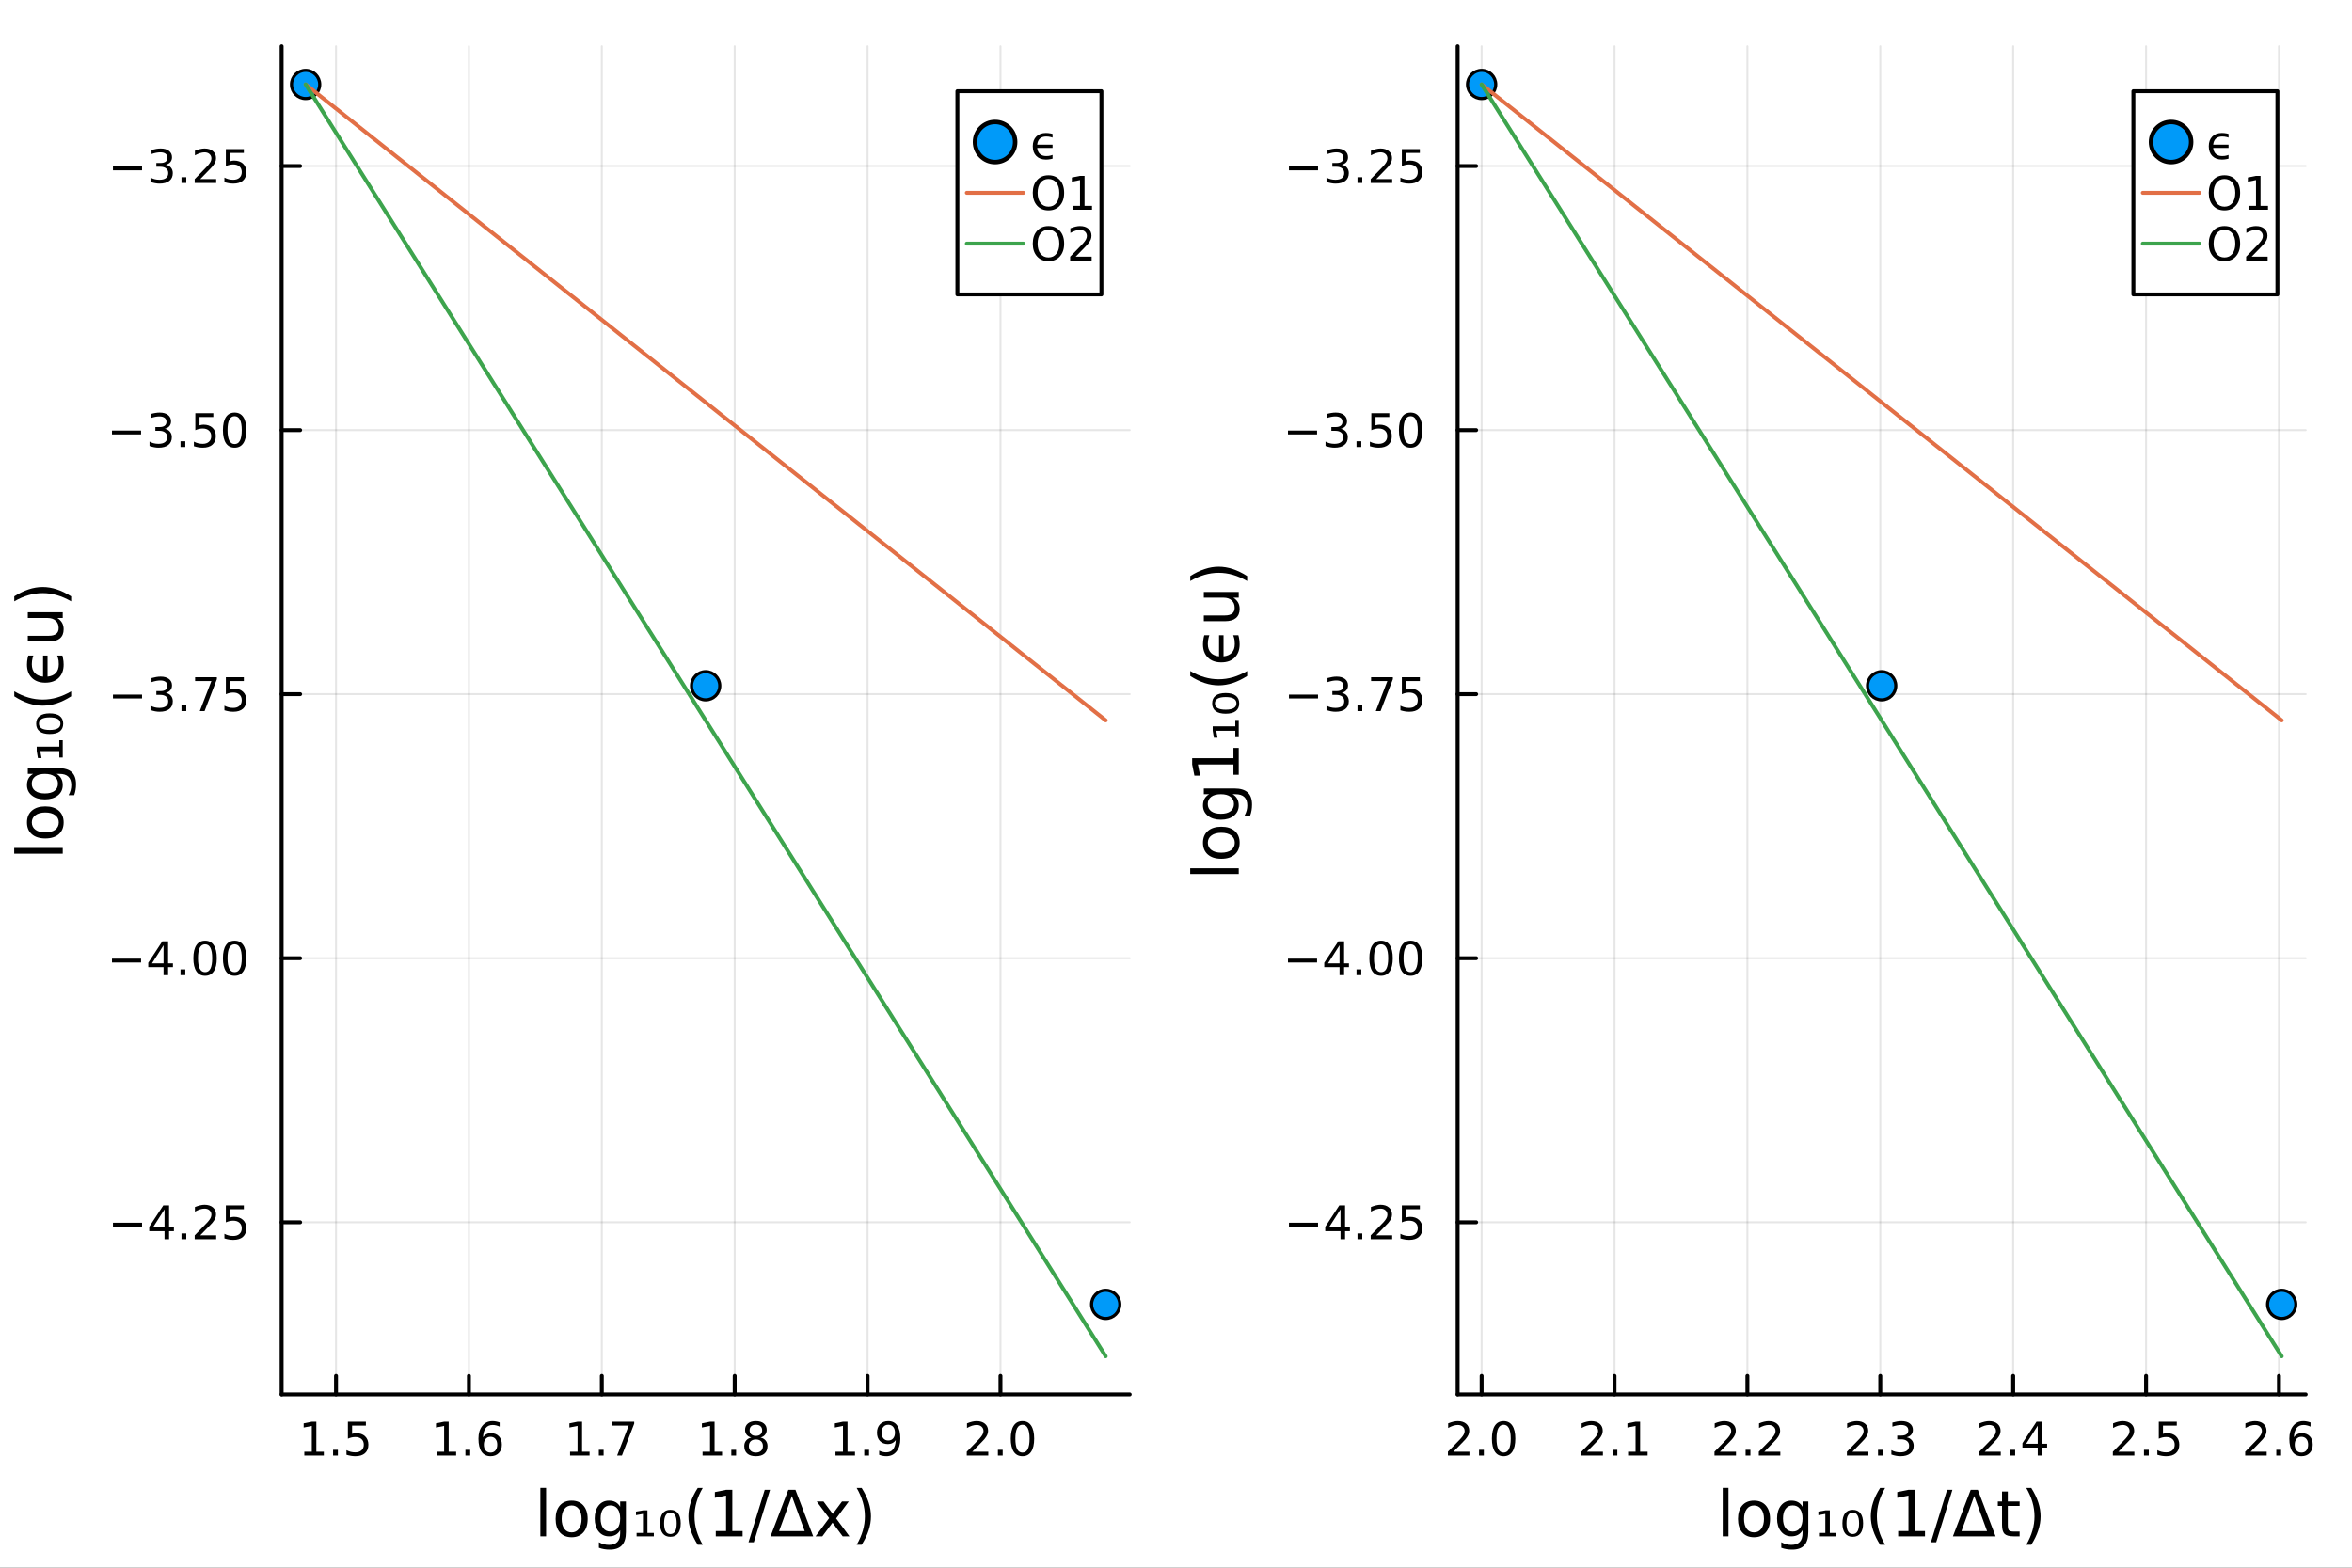 <svg xmlns="http://www.w3.org/2000/svg" xmlns:xlink="http://www.w3.org/1999/xlink" width="600" height="400" viewBox="0 0 2400 1600">
<rect x="0" y="0" width="2400" height="1600" fill="#333333" stroke="none"/>
<defs>
  <clipPath id="clip290">
    <rect x="0" y="0" width="2400" height="1600"></rect>
  </clipPath>
</defs>
<path clip-path="url(#clip290)" d="M0 1600 L2400 1600 L2400 0 L0 0  Z" fill="#ffffff" fill-rule="evenodd" fill-opacity="1"></path>
<defs>
  <clipPath id="clip291">
    <rect x="480" y="0" width="1681" height="1600"></rect>
  </clipPath>
</defs>
<path clip-path="url(#clip290)" d="M287.366 1423.18 L1152.76 1423.18 L1152.76 47.244 L287.366 47.244  Z" fill="#ffffff" fill-rule="evenodd" fill-opacity="1"></path>
<defs>
  <clipPath id="clip292">
    <rect x="287" y="47" width="866" height="1377"></rect>
  </clipPath>
</defs>
<polyline clip-path="url(#clip292)" style="stroke:#000000; stroke-linecap:round; stroke-linejoin:round; stroke-width:2; stroke-opacity:0.1; fill:none" points="342.882,1423.18 342.882,47.244 "></polyline>
<polyline clip-path="url(#clip292)" style="stroke:#000000; stroke-linecap:round; stroke-linejoin:round; stroke-width:2; stroke-opacity:0.1; fill:none" points="478.484,1423.18 478.484,47.244 "></polyline>
<polyline clip-path="url(#clip292)" style="stroke:#000000; stroke-linecap:round; stroke-linejoin:round; stroke-width:2; stroke-opacity:0.1; fill:none" points="614.086,1423.18 614.086,47.244 "></polyline>
<polyline clip-path="url(#clip292)" style="stroke:#000000; stroke-linecap:round; stroke-linejoin:round; stroke-width:2; stroke-opacity:0.1; fill:none" points="749.688,1423.18 749.688,47.244 "></polyline>
<polyline clip-path="url(#clip292)" style="stroke:#000000; stroke-linecap:round; stroke-linejoin:round; stroke-width:2; stroke-opacity:0.1; fill:none" points="885.29,1423.18 885.29,47.244 "></polyline>
<polyline clip-path="url(#clip292)" style="stroke:#000000; stroke-linecap:round; stroke-linejoin:round; stroke-width:2; stroke-opacity:0.1; fill:none" points="1020.89,1423.18 1020.89,47.244 "></polyline>
<polyline clip-path="url(#clip292)" style="stroke:#000000; stroke-linecap:round; stroke-linejoin:round; stroke-width:2; stroke-opacity:0.1; fill:none" points="287.366,1247.47 1152.76,1247.47 "></polyline>
<polyline clip-path="url(#clip292)" style="stroke:#000000; stroke-linecap:round; stroke-linejoin:round; stroke-width:2; stroke-opacity:0.1; fill:none" points="287.366,977.971 1152.76,977.971 "></polyline>
<polyline clip-path="url(#clip292)" style="stroke:#000000; stroke-linecap:round; stroke-linejoin:round; stroke-width:2; stroke-opacity:0.1; fill:none" points="287.366,708.468 1152.76,708.468 "></polyline>
<polyline clip-path="url(#clip292)" style="stroke:#000000; stroke-linecap:round; stroke-linejoin:round; stroke-width:2; stroke-opacity:0.1; fill:none" points="287.366,438.966 1152.76,438.966 "></polyline>
<polyline clip-path="url(#clip292)" style="stroke:#000000; stroke-linecap:round; stroke-linejoin:round; stroke-width:2; stroke-opacity:0.1; fill:none" points="287.366,169.464 1152.76,169.464 "></polyline>
<polyline clip-path="url(#clip290)" style="stroke:#000000; stroke-linecap:round; stroke-linejoin:round; stroke-width:4; stroke-opacity:1; fill:none" points="287.366,1423.18 1152.76,1423.18 "></polyline>
<polyline clip-path="url(#clip290)" style="stroke:#000000; stroke-linecap:round; stroke-linejoin:round; stroke-width:4; stroke-opacity:1; fill:none" points="342.882,1423.18 342.882,1404.28 "></polyline>
<polyline clip-path="url(#clip290)" style="stroke:#000000; stroke-linecap:round; stroke-linejoin:round; stroke-width:4; stroke-opacity:1; fill:none" points="478.484,1423.18 478.484,1404.28 "></polyline>
<polyline clip-path="url(#clip290)" style="stroke:#000000; stroke-linecap:round; stroke-linejoin:round; stroke-width:4; stroke-opacity:1; fill:none" points="614.086,1423.18 614.086,1404.28 "></polyline>
<polyline clip-path="url(#clip290)" style="stroke:#000000; stroke-linecap:round; stroke-linejoin:round; stroke-width:4; stroke-opacity:1; fill:none" points="749.688,1423.18 749.688,1404.28 "></polyline>
<polyline clip-path="url(#clip290)" style="stroke:#000000; stroke-linecap:round; stroke-linejoin:round; stroke-width:4; stroke-opacity:1; fill:none" points="885.29,1423.18 885.29,1404.28 "></polyline>
<polyline clip-path="url(#clip290)" style="stroke:#000000; stroke-linecap:round; stroke-linejoin:round; stroke-width:4; stroke-opacity:1; fill:none" points="1020.89,1423.18 1020.89,1404.28 "></polyline>
<path clip-path="url(#clip290)" d="M310.533 1481.64 L318.172 1481.64 L318.172 1455.28 L309.861 1456.95 L309.861 1452.69 L318.125 1451.02 L322.801 1451.02 L322.801 1481.64 L330.44 1481.64 L330.44 1485.58 L310.533 1485.58 L310.533 1481.64 Z" fill="#000000" fill-rule="nonzero" fill-opacity="1"></path><path clip-path="url(#clip290)" d="M339.884 1479.7 L344.769 1479.7 L344.769 1485.58 L339.884 1485.58 L339.884 1479.7 Z" fill="#000000" fill-rule="nonzero" fill-opacity="1"></path><path clip-path="url(#clip290)" d="M355 1451.02 L373.356 1451.02 L373.356 1454.96 L359.282 1454.96 L359.282 1463.43 Q360.301 1463.08 361.32 1462.92 Q362.338 1462.73 363.357 1462.73 Q369.144 1462.73 372.523 1465.9 Q375.903 1469.08 375.903 1474.49 Q375.903 1480.07 372.431 1483.17 Q368.958 1486.25 362.639 1486.25 Q360.463 1486.25 358.195 1485.88 Q355.949 1485.51 353.542 1484.77 L353.542 1480.07 Q355.625 1481.2 357.847 1481.76 Q360.07 1482.32 362.546 1482.32 Q366.551 1482.32 368.889 1480.21 Q371.227 1478.1 371.227 1474.49 Q371.227 1470.88 368.889 1468.77 Q366.551 1466.67 362.546 1466.67 Q360.671 1466.67 358.796 1467.08 Q356.945 1467.5 355 1468.38 L355 1451.02 Z" fill="#000000" fill-rule="nonzero" fill-opacity="1"></path><path clip-path="url(#clip290)" d="M445.556 1481.64 L453.195 1481.64 L453.195 1455.28 L444.885 1456.95 L444.885 1452.69 L453.149 1451.02 L457.825 1451.02 L457.825 1481.64 L465.463 1481.64 L465.463 1485.58 L445.556 1485.58 L445.556 1481.64 Z" fill="#000000" fill-rule="nonzero" fill-opacity="1"></path><path clip-path="url(#clip290)" d="M474.908 1479.7 L479.792 1479.7 L479.792 1485.58 L474.908 1485.58 L474.908 1479.7 Z" fill="#000000" fill-rule="nonzero" fill-opacity="1"></path><path clip-path="url(#clip290)" d="M500.556 1466.44 Q497.408 1466.44 495.556 1468.59 Q493.727 1470.74 493.727 1474.49 Q493.727 1478.22 495.556 1480.39 Q497.408 1482.55 500.556 1482.55 Q503.704 1482.55 505.533 1480.39 Q507.384 1478.22 507.384 1474.49 Q507.384 1470.74 505.533 1468.59 Q503.704 1466.44 500.556 1466.44 M509.838 1451.78 L509.838 1456.04 Q508.079 1455.21 506.273 1454.77 Q504.491 1454.33 502.732 1454.33 Q498.102 1454.33 495.648 1457.45 Q493.218 1460.58 492.871 1466.9 Q494.236 1464.89 496.297 1463.82 Q498.357 1462.73 500.834 1462.73 Q506.042 1462.73 509.051 1465.9 Q512.084 1469.05 512.084 1474.49 Q512.084 1479.82 508.935 1483.03 Q505.787 1486.25 500.556 1486.25 Q494.56 1486.25 491.389 1481.67 Q488.218 1477.06 488.218 1468.33 Q488.218 1460.14 492.107 1455.28 Q495.996 1450.39 502.547 1450.39 Q504.306 1450.39 506.088 1450.74 Q507.894 1451.09 509.838 1451.78 Z" fill="#000000" fill-rule="nonzero" fill-opacity="1"></path><path clip-path="url(#clip290)" d="M581.691 1481.64 L589.329 1481.64 L589.329 1455.28 L581.019 1456.95 L581.019 1452.69 L589.283 1451.02 L593.959 1451.02 L593.959 1481.64 L601.598 1481.64 L601.598 1485.58 L581.691 1485.58 L581.691 1481.64 Z" fill="#000000" fill-rule="nonzero" fill-opacity="1"></path><path clip-path="url(#clip290)" d="M611.042 1479.7 L615.926 1479.7 L615.926 1485.58 L611.042 1485.58 L611.042 1479.7 Z" fill="#000000" fill-rule="nonzero" fill-opacity="1"></path><path clip-path="url(#clip290)" d="M624.931 1451.02 L647.153 1451.02 L647.153 1453.01 L634.607 1485.58 L629.723 1485.58 L641.528 1454.96 L624.931 1454.96 L624.931 1451.02 Z" fill="#000000" fill-rule="nonzero" fill-opacity="1"></path><path clip-path="url(#clip290)" d="M716.888 1481.64 L724.526 1481.64 L724.526 1455.28 L716.216 1456.95 L716.216 1452.69 L724.48 1451.02 L729.156 1451.02 L729.156 1481.64 L736.795 1481.64 L736.795 1485.58 L716.888 1485.58 L716.888 1481.64 Z" fill="#000000" fill-rule="nonzero" fill-opacity="1"></path><path clip-path="url(#clip290)" d="M746.239 1479.7 L751.123 1479.7 L751.123 1485.58 L746.239 1485.58 L746.239 1479.7 Z" fill="#000000" fill-rule="nonzero" fill-opacity="1"></path><path clip-path="url(#clip290)" d="M771.309 1469.17 Q767.975 1469.17 766.054 1470.95 Q764.156 1472.73 764.156 1475.86 Q764.156 1478.98 766.054 1480.77 Q767.975 1482.55 771.309 1482.55 Q774.642 1482.55 776.563 1480.77 Q778.484 1478.96 778.484 1475.86 Q778.484 1472.73 776.563 1470.95 Q774.665 1469.17 771.309 1469.17 M766.633 1467.18 Q763.623 1466.44 761.934 1464.38 Q760.267 1462.32 760.267 1459.35 Q760.267 1455.21 763.207 1452.8 Q766.17 1450.39 771.309 1450.39 Q776.471 1450.39 779.41 1452.8 Q782.35 1455.21 782.35 1459.35 Q782.35 1462.32 780.66 1464.38 Q778.994 1466.44 776.008 1467.18 Q779.387 1467.96 781.262 1470.26 Q783.16 1472.55 783.16 1475.86 Q783.16 1480.88 780.082 1483.57 Q777.026 1486.25 771.309 1486.25 Q765.591 1486.25 762.512 1483.57 Q759.457 1480.88 759.457 1475.86 Q759.457 1472.55 761.355 1470.26 Q763.253 1467.96 766.633 1467.18 M764.92 1459.79 Q764.92 1462.48 766.586 1463.98 Q768.276 1465.49 771.309 1465.49 Q774.318 1465.49 776.008 1463.98 Q777.721 1462.48 777.721 1459.79 Q777.721 1457.11 776.008 1455.6 Q774.318 1454.1 771.309 1454.1 Q768.276 1454.1 766.586 1455.6 Q764.92 1457.11 764.92 1459.79 Z" fill="#000000" fill-rule="nonzero" fill-opacity="1"></path><path clip-path="url(#clip290)" d="M852.536 1481.64 L860.175 1481.64 L860.175 1455.28 L851.865 1456.95 L851.865 1452.69 L860.128 1451.02 L864.804 1451.02 L864.804 1481.64 L872.443 1481.64 L872.443 1485.58 L852.536 1485.58 L852.536 1481.64 Z" fill="#000000" fill-rule="nonzero" fill-opacity="1"></path><path clip-path="url(#clip290)" d="M881.888 1479.7 L886.772 1479.7 L886.772 1485.58 L881.888 1485.58 L881.888 1479.7 Z" fill="#000000" fill-rule="nonzero" fill-opacity="1"></path><path clip-path="url(#clip290)" d="M897.096 1484.86 L897.096 1480.6 Q898.855 1481.44 900.661 1481.88 Q902.466 1482.32 904.202 1482.32 Q908.832 1482.32 911.262 1479.21 Q913.716 1476.09 914.063 1469.75 Q912.721 1471.74 910.661 1472.8 Q908.6 1473.87 906.1 1473.87 Q900.915 1473.87 897.883 1470.74 Q894.874 1467.59 894.874 1462.15 Q894.874 1456.83 898.022 1453.61 Q901.17 1450.39 906.401 1450.39 Q912.397 1450.39 915.545 1455 Q918.716 1459.58 918.716 1468.33 Q918.716 1476.51 914.827 1481.39 Q910.961 1486.25 904.411 1486.25 Q902.651 1486.25 900.846 1485.9 Q899.04 1485.56 897.096 1484.86 M906.401 1470.21 Q909.549 1470.21 911.378 1468.06 Q913.23 1465.9 913.23 1462.15 Q913.23 1458.43 911.378 1456.27 Q909.549 1454.1 906.401 1454.1 Q903.253 1454.1 901.401 1456.27 Q899.573 1458.43 899.573 1462.15 Q899.573 1465.9 901.401 1468.06 Q903.253 1470.21 906.401 1470.21 Z" fill="#000000" fill-rule="nonzero" fill-opacity="1"></path><path clip-path="url(#clip290)" d="M992.131 1481.64 L1008.45 1481.64 L1008.45 1485.58 L986.506 1485.58 L986.506 1481.64 Q989.168 1478.89 993.751 1474.26 Q998.358 1469.61 999.538 1468.27 Q1001.78 1465.74 1002.66 1464.01 Q1003.57 1462.25 1003.57 1460.56 Q1003.57 1457.8 1001.62 1456.07 Q999.7 1454.33 996.598 1454.33 Q994.399 1454.33 991.946 1455.09 Q989.515 1455.86 986.737 1457.41 L986.737 1452.69 Q989.561 1451.55 992.015 1450.97 Q994.469 1450.39 996.506 1450.39 Q1001.88 1450.39 1005.07 1453.08 Q1008.27 1455.77 1008.27 1460.26 Q1008.27 1462.39 1007.45 1464.31 Q1006.67 1466.2 1004.56 1468.8 Q1003.98 1469.47 1000.88 1472.69 Q997.779 1475.88 992.131 1481.64 Z" fill="#000000" fill-rule="nonzero" fill-opacity="1"></path><path clip-path="url(#clip290)" d="M1018.27 1479.7 L1023.15 1479.7 L1023.15 1485.58 L1018.27 1485.58 L1018.27 1479.7 Z" fill="#000000" fill-rule="nonzero" fill-opacity="1"></path><path clip-path="url(#clip290)" d="M1043.33 1454.1 Q1039.72 1454.1 1037.89 1457.66 Q1036.09 1461.2 1036.09 1468.33 Q1036.09 1475.44 1037.89 1479.01 Q1039.72 1482.55 1043.33 1482.55 Q1046.97 1482.55 1048.77 1479.01 Q1050.6 1475.44 1050.6 1468.33 Q1050.6 1461.2 1048.77 1457.66 Q1046.97 1454.1 1043.33 1454.1 M1043.33 1450.39 Q1049.14 1450.39 1052.2 1455 Q1055.28 1459.58 1055.28 1468.33 Q1055.28 1477.06 1052.2 1481.67 Q1049.14 1486.25 1043.33 1486.25 Q1037.52 1486.25 1034.45 1481.67 Q1031.39 1477.06 1031.39 1468.33 Q1031.39 1459.58 1034.45 1455 Q1037.52 1450.39 1043.33 1450.39 Z" fill="#000000" fill-rule="nonzero" fill-opacity="1"></path><path clip-path="url(#clip290)" d="M551.386 1518.52 L557.242 1518.52 L557.242 1568.04 L551.386 1568.04 L551.386 1518.52 Z" fill="#000000" fill-rule="nonzero" fill-opacity="1"></path><path clip-path="url(#clip290)" d="M583.31 1536.5 Q578.599 1536.5 575.862 1540.19 Q573.124 1543.85 573.124 1550.25 Q573.124 1556.65 575.83 1560.34 Q578.567 1564 583.31 1564 Q587.988 1564 590.726 1560.31 Q593.463 1556.62 593.463 1550.25 Q593.463 1543.92 590.726 1540.23 Q587.988 1536.5 583.31 1536.5 M583.31 1531.54 Q590.948 1531.54 595.309 1536.5 Q599.669 1541.47 599.669 1550.25 Q599.669 1559 595.309 1564 Q590.948 1568.97 583.31 1568.97 Q575.639 1568.97 571.278 1564 Q566.95 1559 566.95 1550.25 Q566.95 1541.47 571.278 1536.5 Q575.639 1531.54 583.31 1531.54 Z" fill="#000000" fill-rule="nonzero" fill-opacity="1"></path><path clip-path="url(#clip290)" d="M632.835 1549.81 Q632.835 1543.44 630.193 1539.94 Q627.583 1536.44 622.841 1536.44 Q618.13 1536.44 615.488 1539.94 Q612.878 1543.44 612.878 1549.81 Q612.878 1556.14 615.488 1559.64 Q618.13 1563.14 622.841 1563.14 Q627.583 1563.14 630.193 1559.64 Q632.835 1556.14 632.835 1549.81 M638.691 1563.62 Q638.691 1572.72 634.649 1577.15 Q630.607 1581.6 622.268 1581.6 Q619.18 1581.6 616.443 1581.13 Q613.706 1580.68 611.128 1579.72 L611.128 1574.03 Q613.706 1575.43 616.22 1576.1 Q618.735 1576.76 621.345 1576.76 Q627.106 1576.76 629.97 1573.74 Q632.835 1570.75 632.835 1564.67 L632.835 1561.77 Q631.021 1564.92 628.188 1566.48 Q625.355 1568.04 621.408 1568.04 Q614.852 1568.04 610.841 1563.05 Q606.831 1558.05 606.831 1549.81 Q606.831 1541.53 610.841 1536.53 Q614.852 1531.54 621.408 1531.54 Q625.355 1531.54 628.188 1533.1 Q631.021 1534.66 632.835 1537.81 L632.835 1532.4 L638.691 1532.4 L638.691 1563.62 Z" fill="#000000" fill-rule="nonzero" fill-opacity="1"></path><path clip-path="url(#clip290)" d="M649.577 1564.54 L656.07 1564.54 L656.07 1545.1 L648.972 1546.4 L648.972 1542.71 L656.292 1541.47 L660.653 1541.47 L660.653 1564.54 L667.178 1564.54 L667.178 1568.04 L649.577 1568.04 L649.577 1564.54 Z" fill="#000000" fill-rule="nonzero" fill-opacity="1"></path><path clip-path="url(#clip290)" d="M688.885 1546.5 Q687.293 1543.76 684.079 1543.76 Q680.864 1543.76 679.273 1546.5 Q677.649 1549.23 677.649 1554.71 Q677.649 1560.21 679.273 1562.95 Q680.864 1565.69 684.079 1565.69 Q687.293 1565.69 688.885 1562.95 Q690.508 1560.21 690.508 1554.71 Q690.508 1549.23 688.885 1546.5 M684.079 1540.93 Q689.203 1540.93 691.909 1544.46 Q694.614 1547.99 694.614 1554.71 Q694.614 1561.46 691.909 1564.99 Q689.203 1568.52 684.079 1568.52 Q678.923 1568.52 676.217 1564.99 Q673.512 1561.46 673.512 1554.71 Q673.512 1547.99 676.217 1544.46 Q678.923 1540.93 684.079 1540.93 Z" fill="#000000" fill-rule="nonzero" fill-opacity="1"></path><path clip-path="url(#clip290)" d="M717.085 1518.58 Q712.82 1525.9 710.751 1533.06 Q708.682 1540.23 708.682 1547.58 Q708.682 1554.93 710.751 1562.16 Q712.852 1569.35 717.085 1576.64 L711.992 1576.64 Q707.218 1569.16 704.831 1561.93 Q702.476 1554.71 702.476 1547.58 Q702.476 1540.48 704.831 1533.29 Q707.186 1526.09 711.992 1518.58 L717.085 1518.58 Z" fill="#000000" fill-rule="nonzero" fill-opacity="1"></path><path clip-path="url(#clip290)" d="M730.389 1562.63 L740.893 1562.63 L740.893 1526.38 L729.466 1528.67 L729.466 1522.82 L740.829 1520.52 L747.258 1520.52 L747.258 1562.63 L757.762 1562.63 L757.762 1568.04 L730.389 1568.04 L730.389 1562.63 Z" fill="#000000" fill-rule="nonzero" fill-opacity="1"></path><path clip-path="url(#clip290)" d="M780.328 1520.52 L785.739 1520.52 L769.188 1574.09 L763.777 1574.09 L780.328 1520.52 Z" fill="#000000" fill-rule="nonzero" fill-opacity="1"></path><path clip-path="url(#clip290)" d="M808.019 1526.86 L794.969 1562.7 L821.101 1562.7 L808.019 1526.86 M786.248 1568.04 L804.391 1520.52 L811.679 1520.52 L829.79 1568.04 L786.248 1568.04 Z" fill="#000000" fill-rule="nonzero" fill-opacity="1"></path><path clip-path="url(#clip290)" d="M866.106 1532.4 L853.216 1549.74 L866.775 1568.04 L859.868 1568.04 L849.492 1554.04 L839.116 1568.04 L832.209 1568.04 L846.054 1549.39 L833.386 1532.4 L840.293 1532.4 L849.746 1545.1 L859.199 1532.4 L866.106 1532.4 Z" fill="#000000" fill-rule="nonzero" fill-opacity="1"></path><path clip-path="url(#clip290)" d="M874.127 1518.58 L879.219 1518.58 Q883.994 1526.09 886.349 1533.29 Q888.736 1540.48 888.736 1547.58 Q888.736 1554.71 886.349 1561.93 Q883.994 1569.16 879.219 1576.64 L874.127 1576.64 Q878.36 1569.35 880.429 1562.16 Q882.53 1554.93 882.53 1547.58 Q882.53 1540.23 880.429 1533.06 Q878.36 1525.9 874.127 1518.58 Z" fill="#000000" fill-rule="nonzero" fill-opacity="1"></path><polyline clip-path="url(#clip290)" style="stroke:#000000; stroke-linecap:round; stroke-linejoin:round; stroke-width:4; stroke-opacity:1; fill:none" points="287.366,1423.18 287.366,47.244 "></polyline>
<polyline clip-path="url(#clip290)" style="stroke:#000000; stroke-linecap:round; stroke-linejoin:round; stroke-width:4; stroke-opacity:1; fill:none" points="287.366,1247.47 306.264,1247.47 "></polyline>
<polyline clip-path="url(#clip290)" style="stroke:#000000; stroke-linecap:round; stroke-linejoin:round; stroke-width:4; stroke-opacity:1; fill:none" points="287.366,977.971 306.264,977.971 "></polyline>
<polyline clip-path="url(#clip290)" style="stroke:#000000; stroke-linecap:round; stroke-linejoin:round; stroke-width:4; stroke-opacity:1; fill:none" points="287.366,708.468 306.264,708.468 "></polyline>
<polyline clip-path="url(#clip290)" style="stroke:#000000; stroke-linecap:round; stroke-linejoin:round; stroke-width:4; stroke-opacity:1; fill:none" points="287.366,438.966 306.264,438.966 "></polyline>
<polyline clip-path="url(#clip290)" style="stroke:#000000; stroke-linecap:round; stroke-linejoin:round; stroke-width:4; stroke-opacity:1; fill:none" points="287.366,169.464 306.264,169.464 "></polyline>
<path clip-path="url(#clip290)" d="M115.256 1247.92 L144.931 1247.92 L144.931 1251.86 L115.256 1251.86 L115.256 1247.92 Z" fill="#000000" fill-rule="nonzero" fill-opacity="1"></path><path clip-path="url(#clip290)" d="M167.871 1234.27 L156.065 1252.72 L167.871 1252.72 L167.871 1234.27 M166.644 1230.19 L172.524 1230.19 L172.524 1252.72 L177.454 1252.72 L177.454 1256.6 L172.524 1256.6 L172.524 1264.75 L167.871 1264.75 L167.871 1256.6 L152.269 1256.6 L152.269 1252.09 L166.644 1230.19 Z" fill="#000000" fill-rule="nonzero" fill-opacity="1"></path><path clip-path="url(#clip290)" d="M185.186 1258.87 L190.07 1258.87 L190.07 1264.75 L185.186 1264.75 L185.186 1258.87 Z" fill="#000000" fill-rule="nonzero" fill-opacity="1"></path><path clip-path="url(#clip290)" d="M204.283 1260.82 L220.602 1260.82 L220.602 1264.75 L198.658 1264.75 L198.658 1260.82 Q201.32 1258.06 205.903 1253.43 Q210.51 1248.78 211.69 1247.44 Q213.936 1244.92 214.815 1243.18 Q215.718 1241.42 215.718 1239.73 Q215.718 1236.98 213.774 1235.24 Q211.852 1233.5 208.75 1233.5 Q206.551 1233.5 204.098 1234.27 Q201.667 1235.03 198.889 1236.58 L198.889 1231.86 Q201.713 1230.73 204.167 1230.15 Q206.621 1229.57 208.658 1229.57 Q214.028 1229.57 217.223 1232.25 Q220.417 1234.94 220.417 1239.43 Q220.417 1241.56 219.607 1243.48 Q218.82 1245.38 216.713 1247.97 Q216.135 1248.64 213.033 1251.86 Q209.931 1255.05 204.283 1260.82 Z" fill="#000000" fill-rule="nonzero" fill-opacity="1"></path><path clip-path="url(#clip290)" d="M230.463 1230.19 L248.82 1230.19 L248.82 1234.13 L234.746 1234.13 L234.746 1242.6 Q235.764 1242.25 236.783 1242.09 Q237.801 1241.91 238.82 1241.91 Q244.607 1241.91 247.986 1245.08 Q251.366 1248.25 251.366 1253.67 Q251.366 1259.24 247.894 1262.35 Q244.421 1265.42 238.102 1265.42 Q235.926 1265.42 233.658 1265.05 Q231.412 1264.68 229.005 1263.94 L229.005 1259.24 Q231.088 1260.38 233.31 1260.93 Q235.533 1261.49 238.009 1261.49 Q242.014 1261.49 244.352 1259.38 Q246.69 1257.28 246.69 1253.67 Q246.69 1250.05 244.352 1247.95 Q242.014 1245.84 238.009 1245.84 Q236.135 1245.84 234.26 1246.26 Q232.408 1246.67 230.463 1247.55 L230.463 1230.19 Z" fill="#000000" fill-rule="nonzero" fill-opacity="1"></path><path clip-path="url(#clip290)" d="M114.26 978.422 L143.936 978.422 L143.936 982.357 L114.26 982.357 L114.26 978.422 Z" fill="#000000" fill-rule="nonzero" fill-opacity="1"></path><path clip-path="url(#clip290)" d="M166.876 964.765 L155.07 983.214 L166.876 983.214 L166.876 964.765 M165.649 960.691 L171.528 960.691 L171.528 983.214 L176.459 983.214 L176.459 987.103 L171.528 987.103 L171.528 995.251 L166.876 995.251 L166.876 987.103 L151.274 987.103 L151.274 982.589 L165.649 960.691 Z" fill="#000000" fill-rule="nonzero" fill-opacity="1"></path><path clip-path="url(#clip290)" d="M184.19 989.371 L189.075 989.371 L189.075 995.251 L184.19 995.251 L184.19 989.371 Z" fill="#000000" fill-rule="nonzero" fill-opacity="1"></path><path clip-path="url(#clip290)" d="M209.26 963.769 Q205.649 963.769 203.82 967.334 Q202.014 970.876 202.014 978.005 Q202.014 985.112 203.82 988.677 Q205.649 992.218 209.26 992.218 Q212.894 992.218 214.699 988.677 Q216.528 985.112 216.528 978.005 Q216.528 970.876 214.699 967.334 Q212.894 963.769 209.26 963.769 M209.26 960.066 Q215.07 960.066 218.125 964.672 Q221.204 969.255 221.204 978.005 Q221.204 986.732 218.125 991.339 Q215.07 995.922 209.26 995.922 Q203.449 995.922 200.371 991.339 Q197.315 986.732 197.315 978.005 Q197.315 969.255 200.371 964.672 Q203.449 960.066 209.26 960.066 Z" fill="#000000" fill-rule="nonzero" fill-opacity="1"></path><path clip-path="url(#clip290)" d="M239.422 963.769 Q235.81 963.769 233.982 967.334 Q232.176 970.876 232.176 978.005 Q232.176 985.112 233.982 988.677 Q235.81 992.218 239.422 992.218 Q243.056 992.218 244.861 988.677 Q246.69 985.112 246.69 978.005 Q246.69 970.876 244.861 967.334 Q243.056 963.769 239.422 963.769 M239.422 960.066 Q245.232 960.066 248.287 964.672 Q251.366 969.255 251.366 978.005 Q251.366 986.732 248.287 991.339 Q245.232 995.922 239.422 995.922 Q233.611 995.922 230.533 991.339 Q227.477 986.732 227.477 978.005 Q227.477 969.255 230.533 964.672 Q233.611 960.066 239.422 960.066 Z" fill="#000000" fill-rule="nonzero" fill-opacity="1"></path><path clip-path="url(#clip290)" d="M115.256 708.92 L144.931 708.92 L144.931 712.855 L115.256 712.855 L115.256 708.92 Z" fill="#000000" fill-rule="nonzero" fill-opacity="1"></path><path clip-path="url(#clip290)" d="M169.19 707.114 Q172.547 707.832 174.422 710.1 Q176.32 712.369 176.32 715.702 Q176.32 720.818 172.802 723.619 Q169.283 726.42 162.802 726.42 Q160.626 726.42 158.311 725.98 Q156.019 725.563 153.566 724.707 L153.566 720.193 Q155.51 721.327 157.825 721.906 Q160.14 722.485 162.663 722.485 Q167.061 722.485 169.352 720.748 Q171.667 719.012 171.667 715.702 Q171.667 712.647 169.514 710.934 Q167.385 709.198 163.565 709.198 L159.538 709.198 L159.538 705.355 L163.751 705.355 Q167.2 705.355 169.028 703.989 Q170.857 702.6 170.857 700.008 Q170.857 697.346 168.959 695.934 Q167.084 694.499 163.565 694.499 Q161.644 694.499 159.445 694.915 Q157.246 695.332 154.607 696.211 L154.607 692.045 Q157.269 691.304 159.584 690.934 Q161.922 690.563 163.982 690.563 Q169.306 690.563 172.408 692.994 Q175.51 695.401 175.51 699.522 Q175.51 702.392 173.866 704.383 Q172.223 706.35 169.19 707.114 Z" fill="#000000" fill-rule="nonzero" fill-opacity="1"></path><path clip-path="url(#clip290)" d="M185.186 719.869 L190.07 719.869 L190.07 725.748 L185.186 725.748 L185.186 719.869 Z" fill="#000000" fill-rule="nonzero" fill-opacity="1"></path><path clip-path="url(#clip290)" d="M199.075 691.188 L221.297 691.188 L221.297 693.179 L208.75 725.748 L203.866 725.748 L215.672 695.124 L199.075 695.124 L199.075 691.188 Z" fill="#000000" fill-rule="nonzero" fill-opacity="1"></path><path clip-path="url(#clip290)" d="M230.463 691.188 L248.82 691.188 L248.82 695.124 L234.746 695.124 L234.746 703.596 Q235.764 703.248 236.783 703.086 Q237.801 702.901 238.82 702.901 Q244.607 702.901 247.986 706.073 Q251.366 709.244 251.366 714.66 Q251.366 720.239 247.894 723.341 Q244.421 726.42 238.102 726.42 Q235.926 726.42 233.658 726.049 Q231.412 725.679 229.005 724.938 L229.005 720.239 Q231.088 721.373 233.31 721.929 Q235.533 722.485 238.009 722.485 Q242.014 722.485 244.352 720.378 Q246.69 718.272 246.69 714.66 Q246.69 711.049 244.352 708.943 Q242.014 706.836 238.009 706.836 Q236.135 706.836 234.26 707.253 Q232.408 707.67 230.463 708.549 L230.463 691.188 Z" fill="#000000" fill-rule="nonzero" fill-opacity="1"></path><path clip-path="url(#clip290)" d="M114.26 439.417 L143.936 439.417 L143.936 443.353 L114.26 443.353 L114.26 439.417 Z" fill="#000000" fill-rule="nonzero" fill-opacity="1"></path><path clip-path="url(#clip290)" d="M168.195 437.612 Q171.552 438.329 173.427 440.598 Q175.325 442.866 175.325 446.2 Q175.325 451.316 171.806 454.116 Q168.288 456.917 161.806 456.917 Q159.63 456.917 157.315 456.478 Q155.024 456.061 152.57 455.204 L152.57 450.691 Q154.515 451.825 156.829 452.403 Q159.144 452.982 161.667 452.982 Q166.065 452.982 168.357 451.246 Q170.672 449.51 170.672 446.2 Q170.672 443.144 168.519 441.431 Q166.39 439.695 162.57 439.695 L158.542 439.695 L158.542 435.853 L162.755 435.853 Q166.204 435.853 168.033 434.487 Q169.862 433.098 169.862 430.505 Q169.862 427.843 167.964 426.431 Q166.089 424.996 162.57 424.996 Q160.649 424.996 158.45 425.413 Q156.251 425.83 153.612 426.709 L153.612 422.543 Q156.274 421.802 158.589 421.431 Q160.927 421.061 162.987 421.061 Q168.311 421.061 171.413 423.492 Q174.514 425.899 174.514 430.019 Q174.514 432.89 172.871 434.88 Q171.227 436.848 168.195 437.612 Z" fill="#000000" fill-rule="nonzero" fill-opacity="1"></path><path clip-path="url(#clip290)" d="M184.19 450.366 L189.075 450.366 L189.075 456.246 L184.19 456.246 L184.19 450.366 Z" fill="#000000" fill-rule="nonzero" fill-opacity="1"></path><path clip-path="url(#clip290)" d="M199.306 421.686 L217.662 421.686 L217.662 425.621 L203.588 425.621 L203.588 434.093 Q204.607 433.746 205.625 433.584 Q206.644 433.399 207.662 433.399 Q213.449 433.399 216.829 436.57 Q220.209 439.741 220.209 445.158 Q220.209 450.737 216.736 453.839 Q213.264 456.917 206.945 456.917 Q204.769 456.917 202.5 456.547 Q200.255 456.177 197.848 455.436 L197.848 450.737 Q199.931 451.871 202.153 452.427 Q204.375 452.982 206.852 452.982 Q210.857 452.982 213.195 450.876 Q215.533 448.769 215.533 445.158 Q215.533 441.547 213.195 439.441 Q210.857 437.334 206.852 437.334 Q204.977 437.334 203.102 437.751 Q201.25 438.167 199.306 439.047 L199.306 421.686 Z" fill="#000000" fill-rule="nonzero" fill-opacity="1"></path><path clip-path="url(#clip290)" d="M239.422 424.765 Q235.81 424.765 233.982 428.33 Q232.176 431.871 232.176 439.001 Q232.176 446.107 233.982 449.672 Q235.81 453.214 239.422 453.214 Q243.056 453.214 244.861 449.672 Q246.69 446.107 246.69 439.001 Q246.69 431.871 244.861 428.33 Q243.056 424.765 239.422 424.765 M239.422 421.061 Q245.232 421.061 248.287 425.667 Q251.366 430.251 251.366 439.001 Q251.366 447.728 248.287 452.334 Q245.232 456.917 239.422 456.917 Q233.611 456.917 230.533 452.334 Q227.477 447.728 227.477 439.001 Q227.477 430.251 230.533 425.667 Q233.611 421.061 239.422 421.061 Z" fill="#000000" fill-rule="nonzero" fill-opacity="1"></path><path clip-path="url(#clip290)" d="M115.256 169.915 L144.931 169.915 L144.931 173.85 L115.256 173.85 L115.256 169.915 Z" fill="#000000" fill-rule="nonzero" fill-opacity="1"></path><path clip-path="url(#clip290)" d="M169.19 168.11 Q172.547 168.827 174.422 171.096 Q176.32 173.364 176.32 176.697 Q176.32 181.813 172.802 184.614 Q169.283 187.415 162.802 187.415 Q160.626 187.415 158.311 186.975 Q156.019 186.559 153.566 185.702 L153.566 181.188 Q155.51 182.322 157.825 182.901 Q160.14 183.48 162.663 183.48 Q167.061 183.48 169.352 181.744 Q171.667 180.008 171.667 176.697 Q171.667 173.642 169.514 171.929 Q167.385 170.193 163.565 170.193 L159.538 170.193 L159.538 166.35 L163.751 166.35 Q167.2 166.35 169.028 164.985 Q170.857 163.596 170.857 161.003 Q170.857 158.341 168.959 156.929 Q167.084 155.494 163.565 155.494 Q161.644 155.494 159.445 155.911 Q157.246 156.327 154.607 157.207 L154.607 153.04 Q157.269 152.299 159.584 151.929 Q161.922 151.559 163.982 151.559 Q169.306 151.559 172.408 153.989 Q175.51 156.397 175.51 160.517 Q175.51 163.387 173.866 165.378 Q172.223 167.346 169.19 168.11 Z" fill="#000000" fill-rule="nonzero" fill-opacity="1"></path><path clip-path="url(#clip290)" d="M185.186 180.864 L190.07 180.864 L190.07 186.744 L185.186 186.744 L185.186 180.864 Z" fill="#000000" fill-rule="nonzero" fill-opacity="1"></path><path clip-path="url(#clip290)" d="M204.283 182.809 L220.602 182.809 L220.602 186.744 L198.658 186.744 L198.658 182.809 Q201.32 180.054 205.903 175.424 Q210.51 170.772 211.69 169.429 Q213.936 166.906 214.815 165.17 Q215.718 163.41 215.718 161.721 Q215.718 158.966 213.774 157.23 Q211.852 155.494 208.75 155.494 Q206.551 155.494 204.098 156.258 Q201.667 157.022 198.889 158.573 L198.889 153.85 Q201.713 152.716 204.167 152.137 Q206.621 151.559 208.658 151.559 Q214.028 151.559 217.223 154.244 Q220.417 156.929 220.417 161.42 Q220.417 163.549 219.607 165.471 Q218.82 167.369 216.713 169.961 Q216.135 170.633 213.033 173.85 Q209.931 177.045 204.283 182.809 Z" fill="#000000" fill-rule="nonzero" fill-opacity="1"></path><path clip-path="url(#clip290)" d="M230.463 152.184 L248.82 152.184 L248.82 156.119 L234.746 156.119 L234.746 164.591 Q235.764 164.244 236.783 164.082 Q237.801 163.897 238.82 163.897 Q244.607 163.897 247.986 167.068 Q251.366 170.239 251.366 175.656 Q251.366 181.234 247.894 184.336 Q244.421 187.415 238.102 187.415 Q235.926 187.415 233.658 187.045 Q231.412 186.674 229.005 185.934 L229.005 181.234 Q231.088 182.369 233.31 182.924 Q235.533 183.48 238.009 183.48 Q242.014 183.48 244.352 181.373 Q246.69 179.267 246.69 175.656 Q246.69 172.045 244.352 169.938 Q242.014 167.832 238.009 167.832 Q236.135 167.832 234.26 168.248 Q232.408 168.665 230.463 169.545 L230.463 152.184 Z" fill="#000000" fill-rule="nonzero" fill-opacity="1"></path><path clip-path="url(#clip290)" d="M14.479 871.295 L14.479 865.438 L64.004 865.438 L64.004 871.295 L14.479 871.295 Z" fill="#000000" fill-rule="nonzero" fill-opacity="1"></path><path clip-path="url(#clip290)" d="M32.462 839.371 Q32.462 844.081 36.154 846.819 Q39.815 849.556 46.212 849.556 Q52.609 849.556 56.302 846.851 Q59.962 844.113 59.962 839.371 Q59.962 834.692 56.27 831.955 Q52.578 829.218 46.212 829.218 Q39.878 829.218 36.186 831.955 Q32.462 834.692 32.462 839.371 M27.497 839.371 Q27.497 831.732 32.462 827.371 Q37.427 823.011 46.212 823.011 Q54.965 823.011 59.962 827.371 Q64.927 831.732 64.927 839.371 Q64.927 847.042 59.962 851.402 Q54.965 855.731 46.212 855.731 Q37.427 855.731 32.462 851.402 Q27.497 847.042 27.497 839.371 Z" fill="#000000" fill-rule="nonzero" fill-opacity="1"></path><path clip-path="url(#clip290)" d="M45.766 789.846 Q39.401 789.846 35.9 792.487 Q32.398 795.097 32.398 799.84 Q32.398 804.55 35.9 807.192 Q39.401 809.802 45.766 809.802 Q52.1 809.802 55.601 807.192 Q59.103 804.55 59.103 799.84 Q59.103 795.097 55.601 792.487 Q52.1 789.846 45.766 789.846 M59.58 783.989 Q68.683 783.989 73.107 788.031 Q77.563 792.074 77.563 800.413 Q77.563 803.5 77.086 806.237 Q76.64 808.975 75.685 811.553 L69.988 811.553 Q71.388 808.975 72.057 806.46 Q72.725 803.946 72.725 801.336 Q72.725 795.575 69.701 792.71 Q66.71 789.846 60.63 789.846 L57.734 789.846 Q60.885 791.66 62.445 794.493 Q64.004 797.325 64.004 801.272 Q64.004 807.829 59.007 811.839 Q54.01 815.85 45.766 815.85 Q37.491 815.85 32.494 811.839 Q27.497 807.829 27.497 801.272 Q27.497 797.325 29.056 794.493 Q30.616 791.66 33.767 789.846 L28.356 789.846 L28.356 783.989 L59.58 783.989 Z" fill="#000000" fill-rule="nonzero" fill-opacity="1"></path><path clip-path="url(#clip290)" d="M60.503 773.104 L60.503 766.611 L41.056 766.611 L42.361 773.709 L38.669 773.709 L37.427 766.388 L37.427 762.028 L60.503 762.028 L60.503 755.503 L64.004 755.503 L64.004 773.104 L60.503 773.104 Z" fill="#000000" fill-rule="nonzero" fill-opacity="1"></path><path clip-path="url(#clip290)" d="M42.456 733.796 Q39.719 735.387 39.719 738.602 Q39.719 741.816 42.456 743.408 Q45.194 745.031 50.668 745.031 Q56.174 745.031 58.912 743.408 Q61.649 741.816 61.649 738.602 Q61.649 735.387 58.912 733.796 Q56.174 732.172 50.668 732.172 Q45.194 732.172 42.456 733.796 M36.886 738.602 Q36.886 733.477 40.419 730.772 Q43.952 728.066 50.668 728.066 Q57.416 728.066 60.949 730.772 Q64.482 733.477 64.482 738.602 Q64.482 743.758 60.949 746.463 Q57.416 749.169 50.668 749.169 Q43.952 749.169 40.419 746.463 Q36.886 743.758 36.886 738.602 Z" fill="#000000" fill-rule="nonzero" fill-opacity="1"></path><path clip-path="url(#clip290)" d="M14.543 705.596 Q21.863 709.861 29.025 711.929 Q36.186 713.998 43.538 713.998 Q50.891 713.998 58.116 711.929 Q65.309 709.829 72.598 705.596 L72.598 710.688 Q65.118 715.462 57.893 717.85 Q50.668 720.205 43.538 720.205 Q36.441 720.205 29.247 717.85 Q22.054 715.494 14.543 710.688 L14.543 705.596 Z" fill="#000000" fill-rule="nonzero" fill-opacity="1"></path><path clip-path="url(#clip290)" d="M34.022 669.056 Q33.608 670.234 33.29 671.412 Q32.462 674.563 32.462 677.937 Q32.462 683.761 35.613 687.008 Q38.541 690.031 43.92 690.604 L43.92 669.056 L48.504 669.056 L48.504 690.604 Q53.883 690.031 56.811 687.008 Q59.962 683.761 59.962 677.937 Q59.962 673.862 59.134 671.412 L58.339 669.056 L63.654 669.056 L64.227 671.571 Q64.927 674.881 64.927 678.287 Q64.927 686.817 59.962 691.782 Q54.997 696.779 46.212 696.779 Q37.427 696.779 32.462 691.782 Q27.497 686.817 27.497 678.287 Q27.497 675.072 28.197 671.571 Q28.452 670.298 28.834 669.056 L34.022 669.056 Z" fill="#000000" fill-rule="nonzero" fill-opacity="1"></path><path clip-path="url(#clip290)" d="M49.936 654.734 L28.356 654.734 L28.356 648.877 L49.713 648.877 Q54.774 648.877 57.32 646.904 Q59.835 644.93 59.835 640.984 Q59.835 636.241 56.811 633.504 Q53.787 630.735 48.567 630.735 L28.356 630.735 L28.356 624.878 L64.004 624.878 L64.004 630.735 L58.53 630.735 Q61.776 632.867 63.368 635.7 Q64.927 638.501 64.927 642.225 Q64.927 648.368 61.108 651.551 Q57.288 654.734 49.936 654.734 M27.497 639.997 L27.497 639.997 Z" fill="#000000" fill-rule="nonzero" fill-opacity="1"></path><path clip-path="url(#clip290)" d="M14.543 613.738 L14.543 608.646 Q22.054 603.872 29.247 601.516 Q36.441 599.129 43.538 599.129 Q50.668 599.129 57.893 601.516 Q65.118 603.872 72.598 608.646 L72.598 613.738 Q65.309 609.505 58.116 607.436 Q50.891 605.336 43.538 605.336 Q36.186 605.336 29.025 607.436 Q21.863 609.505 14.543 613.738 Z" fill="#000000" fill-rule="nonzero" fill-opacity="1"></path><circle clip-path="url(#clip292)" cx="311.858" cy="86.186" r="14.4" fill="#009af9" fill-rule="evenodd" fill-opacity="1" stroke="#000000" stroke-opacity="1" stroke-width="3.2"></circle>
<circle clip-path="url(#clip292)" cx="720.061" cy="699.897" r="14.4" fill="#009af9" fill-rule="evenodd" fill-opacity="1" stroke="#000000" stroke-opacity="1" stroke-width="3.2"></circle>
<circle clip-path="url(#clip292)" cx="1128.26" cy="1331.26" r="14.4" fill="#009af9" fill-rule="evenodd" fill-opacity="1" stroke="#000000" stroke-opacity="1" stroke-width="3.2"></circle>
<polyline clip-path="url(#clip292)" style="stroke:#e26f46; stroke-linecap:round; stroke-linejoin:round; stroke-width:4; stroke-opacity:1; fill:none" points="311.858,86.186 720.061,410.699 1128.26,735.212 "></polyline>
<polyline clip-path="url(#clip292)" style="stroke:#3da44d; stroke-linecap:round; stroke-linejoin:round; stroke-width:4; stroke-opacity:1; fill:none" points="311.858,86.186 720.061,735.212 1128.26,1384.24 "></polyline>
<path clip-path="url(#clip290)" d="M976.931 300.469 L1123.91 300.469 L1123.91 93.109 L976.931 93.109  Z" fill="#ffffff" fill-rule="evenodd" fill-opacity="1"></path>
<polyline clip-path="url(#clip290)" style="stroke:#000000; stroke-linecap:round; stroke-linejoin:round; stroke-width:4; stroke-opacity:1; fill:none" points="976.931,300.469 1123.91,300.469 1123.91,93.109 976.931,93.109 976.931,300.469 "></polyline>
<circle clip-path="url(#clip290)" cx="1015.39" cy="144.949" r="20.48" fill="#009af9" fill-rule="evenodd" fill-opacity="1" stroke="#000000" stroke-opacity="1" stroke-width="4.551"></circle>
<path clip-path="url(#clip290)" d="M1074.02 140.423 Q1073.16 140.122 1072.3 139.891 Q1070.01 139.289 1067.56 139.289 Q1063.32 139.289 1060.96 141.581 Q1058.76 143.71 1058.35 147.622 L1074.02 147.622 L1074.02 150.956 L1058.35 150.956 Q1058.76 154.868 1060.96 156.997 Q1063.32 159.289 1067.56 159.289 Q1070.52 159.289 1072.3 158.687 L1074.02 158.108 L1074.02 161.974 L1072.19 162.391 Q1069.78 162.9 1067.3 162.9 Q1061.1 162.9 1057.49 159.289 Q1053.85 155.678 1053.85 149.289 Q1053.85 142.9 1057.49 139.289 Q1061.1 135.678 1067.3 135.678 Q1069.64 135.678 1072.19 136.187 Q1073.11 136.372 1074.02 136.65 L1074.02 140.423 Z" fill="#000000" fill-rule="nonzero" fill-opacity="1"></path><polyline clip-path="url(#clip290)" style="stroke:#e26f46; stroke-linecap:round; stroke-linejoin:round; stroke-width:4; stroke-opacity:1; fill:none" points="986.547,196.789 1044.24,196.789 "></polyline>
<path clip-path="url(#clip290)" d="M1069.87 182.68 Q1064.78 182.68 1061.77 186.476 Q1058.79 190.272 1058.79 196.823 Q1058.79 203.351 1061.77 207.147 Q1064.78 210.944 1069.87 210.944 Q1074.97 210.944 1077.93 207.147 Q1080.91 203.351 1080.91 196.823 Q1080.91 190.272 1077.93 186.476 Q1074.97 182.68 1069.87 182.68 M1069.87 178.884 Q1077.14 178.884 1081.49 183.768 Q1085.85 188.629 1085.85 196.823 Q1085.85 204.995 1081.49 209.879 Q1077.14 214.74 1069.87 214.74 Q1062.58 214.74 1058.21 209.879 Q1053.85 205.018 1053.85 196.823 Q1053.85 188.629 1058.21 183.768 Q1062.58 178.884 1069.87 178.884 Z" fill="#000000" fill-rule="nonzero" fill-opacity="1"></path><path clip-path="url(#clip290)" d="M1094.39 210.133 L1102.03 210.133 L1102.03 183.768 L1093.72 185.435 L1093.72 181.175 L1101.98 179.509 L1106.66 179.509 L1106.66 210.133 L1114.29 210.133 L1114.29 214.069 L1094.39 214.069 L1094.39 210.133 Z" fill="#000000" fill-rule="nonzero" fill-opacity="1"></path><polyline clip-path="url(#clip290)" style="stroke:#3da44d; stroke-linecap:round; stroke-linejoin:round; stroke-width:4; stroke-opacity:1; fill:none" points="986.547,248.629 1044.24,248.629 "></polyline>
<path clip-path="url(#clip290)" d="M1069.87 234.52 Q1064.78 234.52 1061.77 238.316 Q1058.79 242.112 1058.79 248.663 Q1058.79 255.191 1061.77 258.987 Q1064.78 262.784 1069.87 262.784 Q1074.97 262.784 1077.93 258.987 Q1080.91 255.191 1080.91 248.663 Q1080.91 242.112 1077.93 238.316 Q1074.97 234.52 1069.87 234.52 M1069.87 230.724 Q1077.14 230.724 1081.49 235.608 Q1085.85 240.469 1085.85 248.663 Q1085.85 256.835 1081.49 261.719 Q1077.14 266.58 1069.87 266.58 Q1062.58 266.58 1058.21 261.719 Q1053.85 256.858 1053.85 248.663 Q1053.85 240.469 1058.21 235.608 Q1062.58 230.724 1069.87 230.724 Z" fill="#000000" fill-rule="nonzero" fill-opacity="1"></path><path clip-path="url(#clip290)" d="M1097.6 261.973 L1113.92 261.973 L1113.92 265.909 L1091.98 265.909 L1091.98 261.973 Q1094.64 259.219 1099.22 254.589 Q1103.83 249.936 1105.01 248.594 Q1107.26 246.071 1108.14 244.335 Q1109.04 242.575 1109.04 240.886 Q1109.04 238.131 1107.1 236.395 Q1105.17 234.659 1102.07 234.659 Q1099.87 234.659 1097.42 235.423 Q1094.99 236.187 1092.21 237.737 L1092.21 233.015 Q1095.03 231.881 1097.49 231.302 Q1099.94 230.724 1101.98 230.724 Q1107.35 230.724 1110.54 233.409 Q1113.74 236.094 1113.74 240.585 Q1113.74 242.714 1112.93 244.636 Q1112.14 246.534 1110.03 249.126 Q1109.46 249.798 1106.35 253.015 Q1103.25 256.21 1097.6 261.973 Z" fill="#000000" fill-rule="nonzero" fill-opacity="1"></path><path clip-path="url(#clip290)" d="M1487.37 1423.18 L2352.76 1423.18 L2352.76 47.244 L1487.37 47.244  Z" fill="#ffffff" fill-rule="evenodd" fill-opacity="1"></path>
<defs>
  <clipPath id="clip293">
    <rect x="1487" y="47" width="866" height="1377"></rect>
  </clipPath>
</defs>
<polyline clip-path="url(#clip293)" style="stroke:#000000; stroke-linecap:round; stroke-linejoin:round; stroke-width:2; stroke-opacity:0.1; fill:none" points="1511.86,1423.18 1511.86,47.244 "></polyline>
<polyline clip-path="url(#clip293)" style="stroke:#000000; stroke-linecap:round; stroke-linejoin:round; stroke-width:2; stroke-opacity:0.1; fill:none" points="1647.46,1423.18 1647.46,47.244 "></polyline>
<polyline clip-path="url(#clip293)" style="stroke:#000000; stroke-linecap:round; stroke-linejoin:round; stroke-width:2; stroke-opacity:0.1; fill:none" points="1783.06,1423.18 1783.06,47.244 "></polyline>
<polyline clip-path="url(#clip293)" style="stroke:#000000; stroke-linecap:round; stroke-linejoin:round; stroke-width:2; stroke-opacity:0.1; fill:none" points="1918.66,1423.18 1918.66,47.244 "></polyline>
<polyline clip-path="url(#clip293)" style="stroke:#000000; stroke-linecap:round; stroke-linejoin:round; stroke-width:2; stroke-opacity:0.1; fill:none" points="2054.27,1423.18 2054.27,47.244 "></polyline>
<polyline clip-path="url(#clip293)" style="stroke:#000000; stroke-linecap:round; stroke-linejoin:round; stroke-width:2; stroke-opacity:0.1; fill:none" points="2189.87,1423.18 2189.87,47.244 "></polyline>
<polyline clip-path="url(#clip293)" style="stroke:#000000; stroke-linecap:round; stroke-linejoin:round; stroke-width:2; stroke-opacity:0.1; fill:none" points="2325.47,1423.18 2325.47,47.244 "></polyline>
<polyline clip-path="url(#clip293)" style="stroke:#000000; stroke-linecap:round; stroke-linejoin:round; stroke-width:2; stroke-opacity:0.1; fill:none" points="1487.37,1247.47 2352.76,1247.47 "></polyline>
<polyline clip-path="url(#clip293)" style="stroke:#000000; stroke-linecap:round; stroke-linejoin:round; stroke-width:2; stroke-opacity:0.1; fill:none" points="1487.37,977.971 2352.76,977.971 "></polyline>
<polyline clip-path="url(#clip293)" style="stroke:#000000; stroke-linecap:round; stroke-linejoin:round; stroke-width:2; stroke-opacity:0.1; fill:none" points="1487.37,708.468 2352.76,708.468 "></polyline>
<polyline clip-path="url(#clip293)" style="stroke:#000000; stroke-linecap:round; stroke-linejoin:round; stroke-width:2; stroke-opacity:0.1; fill:none" points="1487.37,438.966 2352.76,438.966 "></polyline>
<polyline clip-path="url(#clip293)" style="stroke:#000000; stroke-linecap:round; stroke-linejoin:round; stroke-width:2; stroke-opacity:0.1; fill:none" points="1487.37,169.464 2352.76,169.464 "></polyline>
<polyline clip-path="url(#clip290)" style="stroke:#000000; stroke-linecap:round; stroke-linejoin:round; stroke-width:4; stroke-opacity:1; fill:none" points="1487.37,1423.18 2352.76,1423.18 "></polyline>
<polyline clip-path="url(#clip290)" style="stroke:#000000; stroke-linecap:round; stroke-linejoin:round; stroke-width:4; stroke-opacity:1; fill:none" points="1511.86,1423.18 1511.86,1404.28 "></polyline>
<polyline clip-path="url(#clip290)" style="stroke:#000000; stroke-linecap:round; stroke-linejoin:round; stroke-width:4; stroke-opacity:1; fill:none" points="1647.46,1423.18 1647.46,1404.28 "></polyline>
<polyline clip-path="url(#clip290)" style="stroke:#000000; stroke-linecap:round; stroke-linejoin:round; stroke-width:4; stroke-opacity:1; fill:none" points="1783.06,1423.18 1783.06,1404.28 "></polyline>
<polyline clip-path="url(#clip290)" style="stroke:#000000; stroke-linecap:round; stroke-linejoin:round; stroke-width:4; stroke-opacity:1; fill:none" points="1918.66,1423.18 1918.66,1404.28 "></polyline>
<polyline clip-path="url(#clip290)" style="stroke:#000000; stroke-linecap:round; stroke-linejoin:round; stroke-width:4; stroke-opacity:1; fill:none" points="2054.27,1423.18 2054.27,1404.28 "></polyline>
<polyline clip-path="url(#clip290)" style="stroke:#000000; stroke-linecap:round; stroke-linejoin:round; stroke-width:4; stroke-opacity:1; fill:none" points="2189.87,1423.18 2189.87,1404.28 "></polyline>
<polyline clip-path="url(#clip290)" style="stroke:#000000; stroke-linecap:round; stroke-linejoin:round; stroke-width:4; stroke-opacity:1; fill:none" points="2325.47,1423.18 2325.47,1404.28 "></polyline>
<path clip-path="url(#clip290)" d="M1483.1 1481.64 L1499.42 1481.64 L1499.42 1485.58 L1477.47 1485.58 L1477.47 1481.64 Q1480.13 1478.89 1484.72 1474.26 Q1489.32 1469.61 1490.5 1468.27 Q1492.75 1465.74 1493.63 1464.01 Q1494.53 1462.25 1494.53 1460.56 Q1494.53 1457.8 1492.59 1456.07 Q1490.67 1454.33 1487.56 1454.33 Q1485.37 1454.33 1482.91 1455.09 Q1480.48 1455.86 1477.7 1457.41 L1477.7 1452.69 Q1480.53 1451.55 1482.98 1450.97 Q1485.43 1450.39 1487.47 1450.39 Q1492.84 1450.39 1496.04 1453.08 Q1499.23 1455.77 1499.23 1460.26 Q1499.23 1462.39 1498.42 1464.31 Q1497.63 1466.2 1495.53 1468.8 Q1494.95 1469.47 1491.85 1472.69 Q1488.74 1475.88 1483.1 1481.64 Z" fill="#000000" fill-rule="nonzero" fill-opacity="1"></path><path clip-path="url(#clip290)" d="M1509.23 1479.7 L1514.12 1479.7 L1514.12 1485.58 L1509.23 1485.58 L1509.23 1479.7 Z" fill="#000000" fill-rule="nonzero" fill-opacity="1"></path><path clip-path="url(#clip290)" d="M1534.3 1454.1 Q1530.69 1454.1 1528.86 1457.66 Q1527.05 1461.2 1527.05 1468.33 Q1527.05 1475.44 1528.86 1479.01 Q1530.69 1482.55 1534.3 1482.55 Q1537.93 1482.55 1539.74 1479.01 Q1541.57 1475.44 1541.57 1468.33 Q1541.57 1461.2 1539.74 1457.66 Q1537.93 1454.1 1534.3 1454.1 M1534.3 1450.39 Q1540.11 1450.39 1543.17 1455 Q1546.24 1459.58 1546.24 1468.33 Q1546.24 1477.06 1543.17 1481.67 Q1540.11 1486.25 1534.3 1486.25 Q1528.49 1486.25 1525.41 1481.67 Q1522.36 1477.06 1522.36 1468.33 Q1522.36 1459.58 1525.41 1455 Q1528.49 1450.39 1534.3 1450.39 Z" fill="#000000" fill-rule="nonzero" fill-opacity="1"></path><path clip-path="url(#clip290)" d="M1619.31 1481.64 L1635.63 1481.64 L1635.63 1485.58 L1613.69 1485.58 L1613.69 1481.64 Q1616.35 1478.89 1620.93 1474.26 Q1625.54 1469.61 1626.72 1468.27 Q1628.96 1465.74 1629.84 1464.01 Q1630.75 1462.25 1630.75 1460.56 Q1630.75 1457.8 1628.8 1456.07 Q1626.88 1454.33 1623.78 1454.33 Q1621.58 1454.33 1619.13 1455.09 Q1616.7 1455.86 1613.92 1457.41 L1613.92 1452.69 Q1616.74 1451.55 1619.2 1450.97 Q1621.65 1450.39 1623.69 1450.39 Q1629.06 1450.39 1632.25 1453.08 Q1635.45 1455.77 1635.45 1460.26 Q1635.45 1462.39 1634.64 1464.31 Q1633.85 1466.2 1631.74 1468.8 Q1631.16 1469.47 1628.06 1472.69 Q1624.96 1475.88 1619.31 1481.64 Z" fill="#000000" fill-rule="nonzero" fill-opacity="1"></path><path clip-path="url(#clip290)" d="M1645.45 1479.7 L1650.33 1479.7 L1650.33 1485.58 L1645.45 1485.58 L1645.45 1479.7 Z" fill="#000000" fill-rule="nonzero" fill-opacity="1"></path><path clip-path="url(#clip290)" d="M1661.33 1481.64 L1668.96 1481.64 L1668.96 1455.28 L1660.65 1456.95 L1660.65 1452.69 L1668.92 1451.02 L1673.59 1451.02 L1673.59 1481.64 L1681.23 1481.64 L1681.23 1485.58 L1661.33 1485.58 L1661.33 1481.64 Z" fill="#000000" fill-rule="nonzero" fill-opacity="1"></path><path clip-path="url(#clip290)" d="M1755.1 1481.64 L1771.42 1481.64 L1771.42 1485.58 L1749.47 1485.58 L1749.47 1481.64 Q1752.14 1478.89 1756.72 1474.26 Q1761.33 1469.61 1762.51 1468.27 Q1764.75 1465.74 1765.63 1464.01 Q1766.53 1462.25 1766.53 1460.56 Q1766.53 1457.8 1764.59 1456.07 Q1762.67 1454.33 1759.57 1454.33 Q1757.37 1454.33 1754.91 1455.09 Q1752.48 1455.86 1749.71 1457.41 L1749.71 1452.69 Q1752.53 1451.55 1754.98 1450.97 Q1757.44 1450.39 1759.47 1450.39 Q1764.84 1450.39 1768.04 1453.08 Q1771.23 1455.77 1771.23 1460.26 Q1771.23 1462.39 1770.42 1464.31 Q1769.64 1466.2 1767.53 1468.8 Q1766.95 1469.47 1763.85 1472.69 Q1760.75 1475.88 1755.1 1481.64 Z" fill="#000000" fill-rule="nonzero" fill-opacity="1"></path><path clip-path="url(#clip290)" d="M1781.23 1479.7 L1786.12 1479.7 L1786.12 1485.58 L1781.23 1485.58 L1781.23 1479.7 Z" fill="#000000" fill-rule="nonzero" fill-opacity="1"></path><path clip-path="url(#clip290)" d="M1800.33 1481.64 L1816.65 1481.64 L1816.65 1485.58 L1794.71 1485.58 L1794.71 1481.64 Q1797.37 1478.89 1801.95 1474.26 Q1806.56 1469.61 1807.74 1468.27 Q1809.98 1465.74 1810.86 1464.01 Q1811.77 1462.25 1811.77 1460.56 Q1811.77 1457.8 1809.82 1456.07 Q1807.9 1454.33 1804.8 1454.33 Q1802.6 1454.33 1800.15 1455.09 Q1797.71 1455.86 1794.94 1457.41 L1794.94 1452.69 Q1797.76 1451.55 1800.21 1450.97 Q1802.67 1450.39 1804.71 1450.39 Q1810.08 1450.39 1813.27 1453.08 Q1816.46 1455.77 1816.46 1460.26 Q1816.46 1462.39 1815.65 1464.31 Q1814.87 1466.2 1812.76 1468.8 Q1812.18 1469.47 1809.08 1472.69 Q1805.98 1475.88 1800.33 1481.64 Z" fill="#000000" fill-rule="nonzero" fill-opacity="1"></path><path clip-path="url(#clip290)" d="M1890.23 1481.64 L1906.55 1481.64 L1906.55 1485.58 L1884.6 1485.58 L1884.6 1481.64 Q1887.26 1478.89 1891.85 1474.26 Q1896.45 1469.61 1897.63 1468.27 Q1899.88 1465.74 1900.76 1464.01 Q1901.66 1462.25 1901.66 1460.56 Q1901.66 1457.8 1899.72 1456.07 Q1897.8 1454.33 1894.69 1454.33 Q1892.5 1454.33 1890.04 1455.09 Q1887.61 1455.86 1884.83 1457.41 L1884.83 1452.69 Q1887.66 1451.55 1890.11 1450.97 Q1892.56 1450.39 1894.6 1450.39 Q1899.97 1450.39 1903.17 1453.08 Q1906.36 1455.77 1906.36 1460.26 Q1906.36 1462.39 1905.55 1464.31 Q1904.76 1466.2 1902.66 1468.8 Q1902.08 1469.47 1898.98 1472.69 Q1895.87 1475.88 1890.23 1481.64 Z" fill="#000000" fill-rule="nonzero" fill-opacity="1"></path><path clip-path="url(#clip290)" d="M1916.36 1479.7 L1921.25 1479.7 L1921.25 1485.58 L1916.36 1485.58 L1916.36 1479.7 Z" fill="#000000" fill-rule="nonzero" fill-opacity="1"></path><path clip-path="url(#clip290)" d="M1945.6 1466.95 Q1948.95 1467.66 1950.83 1469.93 Q1952.73 1472.2 1952.73 1475.53 Q1952.73 1480.65 1949.21 1483.45 Q1945.69 1486.25 1939.21 1486.25 Q1937.03 1486.25 1934.72 1485.81 Q1932.43 1485.39 1929.97 1484.54 L1929.97 1480.02 Q1931.92 1481.16 1934.23 1481.74 Q1936.55 1482.32 1939.07 1482.32 Q1943.47 1482.32 1945.76 1480.58 Q1948.07 1478.84 1948.07 1475.53 Q1948.07 1472.48 1945.92 1470.77 Q1943.79 1469.03 1939.97 1469.03 L1935.94 1469.03 L1935.94 1465.19 L1940.16 1465.19 Q1943.61 1465.19 1945.43 1463.82 Q1947.26 1462.43 1947.26 1459.84 Q1947.26 1457.18 1945.37 1455.77 Q1943.49 1454.33 1939.97 1454.33 Q1938.05 1454.33 1935.85 1454.75 Q1933.65 1455.16 1931.01 1456.04 L1931.01 1451.88 Q1933.68 1451.14 1935.99 1450.77 Q1938.33 1450.39 1940.39 1450.39 Q1945.71 1450.39 1948.81 1452.83 Q1951.92 1455.23 1951.92 1459.35 Q1951.92 1462.22 1950.27 1464.21 Q1948.63 1466.18 1945.6 1466.95 Z" fill="#000000" fill-rule="nonzero" fill-opacity="1"></path><path clip-path="url(#clip290)" d="M2025.26 1481.64 L2041.58 1481.64 L2041.58 1485.58 L2019.64 1485.58 L2019.64 1481.64 Q2022.3 1478.89 2026.88 1474.26 Q2031.49 1469.61 2032.67 1468.27 Q2034.91 1465.74 2035.79 1464.01 Q2036.7 1462.25 2036.7 1460.56 Q2036.7 1457.8 2034.75 1456.07 Q2032.83 1454.33 2029.73 1454.33 Q2027.53 1454.33 2025.08 1455.09 Q2022.65 1455.86 2019.87 1457.41 L2019.87 1452.69 Q2022.69 1451.55 2025.15 1450.97 Q2027.6 1450.39 2029.64 1450.39 Q2035.01 1450.39 2038.2 1453.08 Q2041.4 1455.77 2041.4 1460.26 Q2041.4 1462.39 2040.59 1464.31 Q2039.8 1466.2 2037.69 1468.8 Q2037.11 1469.47 2034.01 1472.69 Q2030.91 1475.88 2025.26 1481.64 Z" fill="#000000" fill-rule="nonzero" fill-opacity="1"></path><path clip-path="url(#clip290)" d="M2051.4 1479.7 L2056.28 1479.7 L2056.28 1485.58 L2051.4 1485.58 L2051.4 1479.7 Z" fill="#000000" fill-rule="nonzero" fill-opacity="1"></path><path clip-path="url(#clip290)" d="M2079.31 1455.09 L2067.51 1473.54 L2079.31 1473.54 L2079.31 1455.09 M2078.09 1451.02 L2083.97 1451.02 L2083.97 1473.54 L2088.9 1473.54 L2088.9 1477.43 L2083.97 1477.43 L2083.97 1485.58 L2079.31 1485.58 L2079.31 1477.43 L2063.71 1477.43 L2063.71 1472.92 L2078.09 1451.02 Z" fill="#000000" fill-rule="nonzero" fill-opacity="1"></path><path clip-path="url(#clip290)" d="M2161.6 1481.64 L2177.92 1481.64 L2177.92 1485.58 L2155.98 1485.58 L2155.98 1481.64 Q2158.64 1478.89 2163.22 1474.26 Q2167.83 1469.61 2169.01 1468.27 Q2171.26 1465.74 2172.14 1464.01 Q2173.04 1462.25 2173.04 1460.56 Q2173.04 1457.8 2171.1 1456.07 Q2169.17 1454.33 2166.07 1454.33 Q2163.87 1454.33 2161.42 1455.09 Q2158.99 1455.86 2156.21 1457.41 L2156.21 1452.69 Q2159.04 1451.55 2161.49 1450.97 Q2163.94 1450.39 2165.98 1450.39 Q2171.35 1450.39 2174.54 1453.08 Q2177.74 1455.77 2177.74 1460.26 Q2177.74 1462.39 2176.93 1464.31 Q2176.14 1466.2 2174.04 1468.8 Q2173.46 1469.47 2170.35 1472.69 Q2167.25 1475.88 2161.6 1481.64 Z" fill="#000000" fill-rule="nonzero" fill-opacity="1"></path><path clip-path="url(#clip290)" d="M2187.74 1479.7 L2192.62 1479.7 L2192.62 1485.58 L2187.74 1485.58 L2187.74 1479.7 Z" fill="#000000" fill-rule="nonzero" fill-opacity="1"></path><path clip-path="url(#clip290)" d="M2202.85 1451.02 L2221.21 1451.02 L2221.21 1454.96 L2207.14 1454.96 L2207.14 1463.43 Q2208.16 1463.08 2209.17 1462.92 Q2210.19 1462.73 2211.21 1462.73 Q2217 1462.73 2220.38 1465.9 Q2223.76 1469.08 2223.76 1474.49 Q2223.76 1480.07 2220.28 1483.17 Q2216.81 1486.25 2210.49 1486.25 Q2208.32 1486.25 2206.05 1485.88 Q2203.8 1485.51 2201.4 1484.77 L2201.4 1480.07 Q2203.48 1481.2 2205.7 1481.76 Q2207.92 1482.32 2210.4 1482.32 Q2214.41 1482.32 2216.74 1480.21 Q2219.08 1478.1 2219.08 1474.49 Q2219.08 1470.88 2216.74 1468.77 Q2214.41 1466.67 2210.4 1466.67 Q2208.53 1466.67 2206.65 1467.08 Q2204.8 1467.5 2202.85 1468.38 L2202.85 1451.02 Z" fill="#000000" fill-rule="nonzero" fill-opacity="1"></path><path clip-path="url(#clip290)" d="M2296.63 1481.64 L2312.95 1481.64 L2312.95 1485.58 L2291 1485.58 L2291 1481.64 Q2293.66 1478.89 2298.25 1474.26 Q2302.85 1469.61 2304.04 1468.27 Q2306.28 1465.74 2307.16 1464.01 Q2308.06 1462.25 2308.06 1460.56 Q2308.06 1457.8 2306.12 1456.07 Q2304.2 1454.33 2301.1 1454.33 Q2298.9 1454.33 2296.44 1455.09 Q2294.01 1455.86 2291.23 1457.41 L2291.23 1452.69 Q2294.06 1451.55 2296.51 1450.97 Q2298.97 1450.39 2301 1450.39 Q2306.37 1450.39 2309.57 1453.08 Q2312.76 1455.77 2312.76 1460.26 Q2312.76 1462.39 2311.95 1464.31 Q2311.16 1466.2 2309.06 1468.8 Q2308.48 1469.47 2305.38 1472.69 Q2302.28 1475.88 2296.63 1481.64 Z" fill="#000000" fill-rule="nonzero" fill-opacity="1"></path><path clip-path="url(#clip290)" d="M2322.76 1479.7 L2327.65 1479.7 L2327.65 1485.58 L2322.76 1485.58 L2322.76 1479.7 Z" fill="#000000" fill-rule="nonzero" fill-opacity="1"></path><path clip-path="url(#clip290)" d="M2348.41 1466.44 Q2345.26 1466.44 2343.41 1468.59 Q2341.58 1470.74 2341.58 1474.49 Q2341.58 1478.22 2343.41 1480.39 Q2345.26 1482.55 2348.41 1482.55 Q2351.56 1482.55 2353.39 1480.39 Q2355.24 1478.22 2355.24 1474.49 Q2355.24 1470.74 2353.39 1468.59 Q2351.56 1466.44 2348.41 1466.44 M2357.69 1451.78 L2357.69 1456.04 Q2355.93 1455.21 2354.13 1454.77 Q2352.35 1454.33 2350.59 1454.33 Q2345.96 1454.33 2343.5 1457.45 Q2341.07 1460.58 2340.72 1466.9 Q2342.09 1464.89 2344.15 1463.82 Q2346.21 1462.73 2348.69 1462.73 Q2353.9 1462.73 2356.91 1465.9 Q2359.94 1469.05 2359.94 1474.49 Q2359.94 1479.82 2356.79 1483.03 Q2353.64 1486.25 2348.41 1486.25 Q2342.41 1486.25 2339.24 1481.67 Q2336.07 1477.06 2336.07 1468.33 Q2336.07 1460.14 2339.96 1455.28 Q2343.85 1450.39 2350.4 1450.39 Q2352.16 1450.39 2353.94 1450.74 Q2355.75 1451.09 2357.69 1451.78 Z" fill="#000000" fill-rule="nonzero" fill-opacity="1"></path><path clip-path="url(#clip290)" d="M1757.89 1518.52 L1763.75 1518.52 L1763.75 1568.04 L1757.89 1568.04 L1757.89 1518.52 Z" fill="#000000" fill-rule="nonzero" fill-opacity="1"></path><path clip-path="url(#clip290)" d="M1789.82 1536.5 Q1785.11 1536.5 1782.37 1540.19 Q1779.63 1543.85 1779.63 1550.25 Q1779.63 1556.65 1782.34 1560.34 Q1785.08 1564 1789.82 1564 Q1794.5 1564 1797.23 1560.31 Q1799.97 1556.62 1799.97 1550.25 Q1799.97 1543.92 1797.23 1540.23 Q1794.5 1536.5 1789.82 1536.5 M1789.82 1531.54 Q1797.46 1531.54 1801.82 1536.5 Q1806.18 1541.47 1806.18 1550.25 Q1806.18 1559 1801.82 1564 Q1797.46 1568.97 1789.82 1568.97 Q1782.15 1568.97 1777.79 1564 Q1773.46 1559 1773.46 1550.25 Q1773.46 1541.47 1777.79 1536.5 Q1782.15 1531.54 1789.82 1531.54 Z" fill="#000000" fill-rule="nonzero" fill-opacity="1"></path><path clip-path="url(#clip290)" d="M1839.34 1549.81 Q1839.34 1543.44 1836.7 1539.94 Q1834.09 1536.44 1829.35 1536.44 Q1824.64 1536.44 1822 1539.94 Q1819.39 1543.44 1819.39 1549.81 Q1819.39 1556.14 1822 1559.64 Q1824.64 1563.14 1829.35 1563.14 Q1834.09 1563.14 1836.7 1559.64 Q1839.34 1556.14 1839.34 1549.81 M1845.2 1563.62 Q1845.2 1572.72 1841.16 1577.15 Q1837.12 1581.6 1828.78 1581.6 Q1825.69 1581.6 1822.95 1581.13 Q1820.21 1580.68 1817.64 1579.72 L1817.64 1574.03 Q1820.21 1575.43 1822.73 1576.1 Q1825.24 1576.76 1827.85 1576.76 Q1833.61 1576.76 1836.48 1573.74 Q1839.34 1570.75 1839.34 1564.67 L1839.34 1561.77 Q1837.53 1564.92 1834.7 1566.48 Q1831.86 1568.04 1827.92 1568.04 Q1821.36 1568.04 1817.35 1563.05 Q1813.34 1558.05 1813.34 1549.81 Q1813.34 1541.53 1817.35 1536.53 Q1821.36 1531.54 1827.92 1531.54 Q1831.86 1531.54 1834.7 1533.1 Q1837.53 1534.66 1839.34 1537.81 L1839.34 1532.4 L1845.2 1532.4 L1845.2 1563.62 Z" fill="#000000" fill-rule="nonzero" fill-opacity="1"></path><path clip-path="url(#clip290)" d="M1856.09 1564.54 L1862.58 1564.54 L1862.58 1545.1 L1855.48 1546.4 L1855.48 1542.71 L1862.8 1541.47 L1867.16 1541.47 L1867.16 1564.54 L1873.69 1564.54 L1873.69 1568.04 L1856.09 1568.04 L1856.09 1564.54 Z" fill="#000000" fill-rule="nonzero" fill-opacity="1"></path><path clip-path="url(#clip290)" d="M1895.39 1546.5 Q1893.8 1543.76 1890.59 1543.76 Q1887.37 1543.76 1885.78 1546.5 Q1884.16 1549.23 1884.16 1554.71 Q1884.16 1560.21 1885.78 1562.95 Q1887.37 1565.69 1890.59 1565.69 Q1893.8 1565.69 1895.39 1562.95 Q1897.02 1560.21 1897.02 1554.71 Q1897.02 1549.23 1895.39 1546.5 M1890.59 1540.93 Q1895.71 1540.93 1898.42 1544.46 Q1901.12 1547.99 1901.12 1554.71 Q1901.12 1561.46 1898.42 1564.99 Q1895.71 1568.52 1890.59 1568.52 Q1885.43 1568.52 1882.73 1564.99 Q1880.02 1561.46 1880.02 1554.71 Q1880.02 1547.99 1882.73 1544.46 Q1885.43 1540.93 1890.59 1540.93 Z" fill="#000000" fill-rule="nonzero" fill-opacity="1"></path><path clip-path="url(#clip290)" d="M1923.59 1518.58 Q1919.33 1525.9 1917.26 1533.06 Q1915.19 1540.23 1915.19 1547.58 Q1915.19 1554.93 1917.26 1562.16 Q1919.36 1569.35 1923.59 1576.64 L1918.5 1576.64 Q1913.73 1569.16 1911.34 1561.93 Q1908.98 1554.71 1908.98 1547.58 Q1908.98 1540.48 1911.34 1533.29 Q1913.7 1526.09 1918.5 1518.58 L1923.59 1518.58 Z" fill="#000000" fill-rule="nonzero" fill-opacity="1"></path><path clip-path="url(#clip290)" d="M1936.9 1562.63 L1947.4 1562.63 L1947.4 1526.38 L1935.98 1528.67 L1935.98 1522.82 L1947.34 1520.52 L1953.77 1520.52 L1953.77 1562.63 L1964.27 1562.63 L1964.27 1568.04 L1936.9 1568.04 L1936.9 1562.63 Z" fill="#000000" fill-rule="nonzero" fill-opacity="1"></path><path clip-path="url(#clip290)" d="M1986.84 1520.52 L1992.25 1520.52 L1975.7 1574.09 L1970.29 1574.09 L1986.84 1520.52 Z" fill="#000000" fill-rule="nonzero" fill-opacity="1"></path><path clip-path="url(#clip290)" d="M2014.53 1526.86 L2001.48 1562.7 L2027.61 1562.7 L2014.53 1526.86 M1992.76 1568.04 L2010.9 1520.52 L2018.19 1520.52 L2036.3 1568.04 L1992.76 1568.04 Z" fill="#000000" fill-rule="nonzero" fill-opacity="1"></path><path clip-path="url(#clip290)" d="M2048.78 1522.27 L2048.78 1532.4 L2060.84 1532.4 L2060.84 1536.95 L2048.78 1536.95 L2048.78 1556.3 Q2048.78 1560.66 2049.95 1561.9 Q2051.16 1563.14 2054.82 1563.14 L2060.84 1563.14 L2060.84 1568.04 L2054.82 1568.04 Q2048.04 1568.04 2045.47 1565.53 Q2042.89 1562.98 2042.89 1556.3 L2042.89 1536.95 L2038.59 1536.95 L2038.59 1532.4 L2042.89 1532.4 L2042.89 1522.27 L2048.78 1522.27 Z" fill="#000000" fill-rule="nonzero" fill-opacity="1"></path><path clip-path="url(#clip290)" d="M2067.62 1518.58 L2072.71 1518.58 Q2077.48 1526.09 2079.84 1533.29 Q2082.23 1540.48 2082.23 1547.58 Q2082.23 1554.71 2079.84 1561.93 Q2077.48 1569.16 2072.71 1576.64 L2067.62 1576.64 Q2071.85 1569.35 2073.92 1562.16 Q2076.02 1554.93 2076.02 1547.58 Q2076.02 1540.23 2073.92 1533.06 Q2071.85 1525.9 2067.62 1518.58 Z" fill="#000000" fill-rule="nonzero" fill-opacity="1"></path><polyline clip-path="url(#clip290)" style="stroke:#000000; stroke-linecap:round; stroke-linejoin:round; stroke-width:4; stroke-opacity:1; fill:none" points="1487.37,1423.18 1487.37,47.244 "></polyline>
<polyline clip-path="url(#clip290)" style="stroke:#000000; stroke-linecap:round; stroke-linejoin:round; stroke-width:4; stroke-opacity:1; fill:none" points="1487.37,1247.47 1506.26,1247.47 "></polyline>
<polyline clip-path="url(#clip290)" style="stroke:#000000; stroke-linecap:round; stroke-linejoin:round; stroke-width:4; stroke-opacity:1; fill:none" points="1487.37,977.971 1506.26,977.971 "></polyline>
<polyline clip-path="url(#clip290)" style="stroke:#000000; stroke-linecap:round; stroke-linejoin:round; stroke-width:4; stroke-opacity:1; fill:none" points="1487.37,708.468 1506.26,708.468 "></polyline>
<polyline clip-path="url(#clip290)" style="stroke:#000000; stroke-linecap:round; stroke-linejoin:round; stroke-width:4; stroke-opacity:1; fill:none" points="1487.37,438.966 1506.26,438.966 "></polyline>
<polyline clip-path="url(#clip290)" style="stroke:#000000; stroke-linecap:round; stroke-linejoin:round; stroke-width:4; stroke-opacity:1; fill:none" points="1487.37,169.464 1506.26,169.464 "></polyline>
<path clip-path="url(#clip290)" d="M1315.26 1247.92 L1344.93 1247.92 L1344.93 1251.86 L1315.26 1251.86 L1315.26 1247.92 Z" fill="#000000" fill-rule="nonzero" fill-opacity="1"></path><path clip-path="url(#clip290)" d="M1367.87 1234.27 L1356.07 1252.72 L1367.87 1252.72 L1367.87 1234.27 M1366.64 1230.19 L1372.52 1230.19 L1372.52 1252.72 L1377.45 1252.72 L1377.45 1256.6 L1372.52 1256.6 L1372.52 1264.75 L1367.87 1264.75 L1367.87 1256.6 L1352.27 1256.6 L1352.27 1252.09 L1366.64 1230.19 Z" fill="#000000" fill-rule="nonzero" fill-opacity="1"></path><path clip-path="url(#clip290)" d="M1385.19 1258.87 L1390.07 1258.87 L1390.07 1264.75 L1385.19 1264.75 L1385.19 1258.87 Z" fill="#000000" fill-rule="nonzero" fill-opacity="1"></path><path clip-path="url(#clip290)" d="M1404.28 1260.82 L1420.6 1260.82 L1420.6 1264.75 L1398.66 1264.75 L1398.66 1260.82 Q1401.32 1258.06 1405.9 1253.43 Q1410.51 1248.78 1411.69 1247.44 Q1413.94 1244.92 1414.82 1243.18 Q1415.72 1241.42 1415.72 1239.73 Q1415.72 1236.98 1413.77 1235.24 Q1411.85 1233.5 1408.75 1233.5 Q1406.55 1233.5 1404.1 1234.27 Q1401.67 1235.03 1398.89 1236.58 L1398.89 1231.86 Q1401.71 1230.73 1404.17 1230.15 Q1406.62 1229.57 1408.66 1229.57 Q1414.03 1229.57 1417.22 1232.25 Q1420.42 1234.94 1420.42 1239.43 Q1420.42 1241.56 1419.61 1243.48 Q1418.82 1245.38 1416.71 1247.97 Q1416.13 1248.64 1413.03 1251.86 Q1409.93 1255.05 1404.28 1260.82 Z" fill="#000000" fill-rule="nonzero" fill-opacity="1"></path><path clip-path="url(#clip290)" d="M1430.46 1230.19 L1448.82 1230.19 L1448.82 1234.13 L1434.75 1234.13 L1434.75 1242.6 Q1435.76 1242.25 1436.78 1242.09 Q1437.8 1241.91 1438.82 1241.91 Q1444.61 1241.91 1447.99 1245.08 Q1451.37 1248.25 1451.37 1253.67 Q1451.37 1259.24 1447.89 1262.35 Q1444.42 1265.42 1438.1 1265.42 Q1435.93 1265.42 1433.66 1265.05 Q1431.41 1264.68 1429 1263.94 L1429 1259.24 Q1431.09 1260.38 1433.31 1260.93 Q1435.53 1261.49 1438.01 1261.49 Q1442.01 1261.49 1444.35 1259.38 Q1446.69 1257.28 1446.69 1253.67 Q1446.69 1250.05 1444.35 1247.95 Q1442.01 1245.84 1438.01 1245.84 Q1436.13 1245.84 1434.26 1246.26 Q1432.41 1246.67 1430.46 1247.55 L1430.46 1230.19 Z" fill="#000000" fill-rule="nonzero" fill-opacity="1"></path><path clip-path="url(#clip290)" d="M1314.26 978.422 L1343.94 978.422 L1343.94 982.357 L1314.26 982.357 L1314.26 978.422 Z" fill="#000000" fill-rule="nonzero" fill-opacity="1"></path><path clip-path="url(#clip290)" d="M1366.88 964.765 L1355.07 983.214 L1366.88 983.214 L1366.88 964.765 M1365.65 960.691 L1371.53 960.691 L1371.53 983.214 L1376.46 983.214 L1376.46 987.103 L1371.53 987.103 L1371.53 995.251 L1366.88 995.251 L1366.88 987.103 L1351.27 987.103 L1351.27 982.589 L1365.65 960.691 Z" fill="#000000" fill-rule="nonzero" fill-opacity="1"></path><path clip-path="url(#clip290)" d="M1384.19 989.371 L1389.07 989.371 L1389.07 995.251 L1384.19 995.251 L1384.19 989.371 Z" fill="#000000" fill-rule="nonzero" fill-opacity="1"></path><path clip-path="url(#clip290)" d="M1409.26 963.769 Q1405.65 963.769 1403.82 967.334 Q1402.01 970.876 1402.01 978.005 Q1402.01 985.112 1403.82 988.677 Q1405.65 992.218 1409.26 992.218 Q1412.89 992.218 1414.7 988.677 Q1416.53 985.112 1416.53 978.005 Q1416.53 970.876 1414.7 967.334 Q1412.89 963.769 1409.26 963.769 M1409.26 960.066 Q1415.07 960.066 1418.13 964.672 Q1421.2 969.255 1421.2 978.005 Q1421.2 986.732 1418.13 991.339 Q1415.07 995.922 1409.26 995.922 Q1403.45 995.922 1400.37 991.339 Q1397.32 986.732 1397.32 978.005 Q1397.32 969.255 1400.37 964.672 Q1403.45 960.066 1409.26 960.066 Z" fill="#000000" fill-rule="nonzero" fill-opacity="1"></path><path clip-path="url(#clip290)" d="M1439.42 963.769 Q1435.81 963.769 1433.98 967.334 Q1432.18 970.876 1432.18 978.005 Q1432.18 985.112 1433.98 988.677 Q1435.81 992.218 1439.42 992.218 Q1443.06 992.218 1444.86 988.677 Q1446.69 985.112 1446.69 978.005 Q1446.69 970.876 1444.86 967.334 Q1443.06 963.769 1439.42 963.769 M1439.42 960.066 Q1445.23 960.066 1448.29 964.672 Q1451.37 969.255 1451.37 978.005 Q1451.37 986.732 1448.29 991.339 Q1445.23 995.922 1439.42 995.922 Q1433.61 995.922 1430.53 991.339 Q1427.48 986.732 1427.48 978.005 Q1427.48 969.255 1430.53 964.672 Q1433.61 960.066 1439.42 960.066 Z" fill="#000000" fill-rule="nonzero" fill-opacity="1"></path><path clip-path="url(#clip290)" d="M1315.26 708.92 L1344.93 708.92 L1344.93 712.855 L1315.26 712.855 L1315.26 708.92 Z" fill="#000000" fill-rule="nonzero" fill-opacity="1"></path><path clip-path="url(#clip290)" d="M1369.19 707.114 Q1372.55 707.832 1374.42 710.1 Q1376.32 712.369 1376.32 715.702 Q1376.32 720.818 1372.8 723.619 Q1369.28 726.42 1362.8 726.42 Q1360.63 726.42 1358.31 725.98 Q1356.02 725.563 1353.57 724.707 L1353.57 720.193 Q1355.51 721.327 1357.82 721.906 Q1360.14 722.485 1362.66 722.485 Q1367.06 722.485 1369.35 720.748 Q1371.67 719.012 1371.67 715.702 Q1371.67 712.647 1369.51 710.934 Q1367.38 709.198 1363.57 709.198 L1359.54 709.198 L1359.54 705.355 L1363.75 705.355 Q1367.2 705.355 1369.03 703.989 Q1370.86 702.6 1370.86 700.008 Q1370.86 697.346 1368.96 695.934 Q1367.08 694.499 1363.57 694.499 Q1361.64 694.499 1359.45 694.915 Q1357.25 695.332 1354.61 696.211 L1354.61 692.045 Q1357.27 691.304 1359.58 690.934 Q1361.92 690.563 1363.98 690.563 Q1369.31 690.563 1372.41 692.994 Q1375.51 695.401 1375.51 699.522 Q1375.51 702.392 1373.87 704.383 Q1372.22 706.35 1369.19 707.114 Z" fill="#000000" fill-rule="nonzero" fill-opacity="1"></path><path clip-path="url(#clip290)" d="M1385.19 719.869 L1390.07 719.869 L1390.07 725.748 L1385.19 725.748 L1385.19 719.869 Z" fill="#000000" fill-rule="nonzero" fill-opacity="1"></path><path clip-path="url(#clip290)" d="M1399.07 691.188 L1421.3 691.188 L1421.3 693.179 L1408.75 725.748 L1403.87 725.748 L1415.67 695.124 L1399.07 695.124 L1399.07 691.188 Z" fill="#000000" fill-rule="nonzero" fill-opacity="1"></path><path clip-path="url(#clip290)" d="M1430.46 691.188 L1448.82 691.188 L1448.82 695.124 L1434.75 695.124 L1434.75 703.596 Q1435.76 703.248 1436.78 703.086 Q1437.8 702.901 1438.82 702.901 Q1444.61 702.901 1447.99 706.073 Q1451.37 709.244 1451.37 714.66 Q1451.37 720.239 1447.89 723.341 Q1444.42 726.42 1438.1 726.42 Q1435.93 726.42 1433.66 726.049 Q1431.41 725.679 1429 724.938 L1429 720.239 Q1431.09 721.373 1433.31 721.929 Q1435.53 722.485 1438.01 722.485 Q1442.01 722.485 1444.35 720.378 Q1446.69 718.272 1446.69 714.66 Q1446.69 711.049 1444.35 708.943 Q1442.01 706.836 1438.01 706.836 Q1436.13 706.836 1434.26 707.253 Q1432.41 707.67 1430.46 708.549 L1430.46 691.188 Z" fill="#000000" fill-rule="nonzero" fill-opacity="1"></path><path clip-path="url(#clip290)" d="M1314.26 439.417 L1343.94 439.417 L1343.94 443.353 L1314.26 443.353 L1314.26 439.417 Z" fill="#000000" fill-rule="nonzero" fill-opacity="1"></path><path clip-path="url(#clip290)" d="M1368.2 437.612 Q1371.55 438.329 1373.43 440.598 Q1375.32 442.866 1375.32 446.2 Q1375.32 451.316 1371.81 454.116 Q1368.29 456.917 1361.81 456.917 Q1359.63 456.917 1357.32 456.478 Q1355.02 456.061 1352.57 455.204 L1352.57 450.691 Q1354.51 451.825 1356.83 452.403 Q1359.14 452.982 1361.67 452.982 Q1366.07 452.982 1368.36 451.246 Q1370.67 449.51 1370.67 446.2 Q1370.67 443.144 1368.52 441.431 Q1366.39 439.695 1362.57 439.695 L1358.54 439.695 L1358.54 435.853 L1362.76 435.853 Q1366.2 435.853 1368.03 434.487 Q1369.86 433.098 1369.86 430.505 Q1369.86 427.843 1367.96 426.431 Q1366.09 424.996 1362.57 424.996 Q1360.65 424.996 1358.45 425.413 Q1356.25 425.83 1353.61 426.709 L1353.61 422.543 Q1356.27 421.802 1358.59 421.431 Q1360.93 421.061 1362.99 421.061 Q1368.31 421.061 1371.41 423.492 Q1374.51 425.899 1374.51 430.019 Q1374.51 432.89 1372.87 434.88 Q1371.23 436.848 1368.2 437.612 Z" fill="#000000" fill-rule="nonzero" fill-opacity="1"></path><path clip-path="url(#clip290)" d="M1384.19 450.366 L1389.07 450.366 L1389.07 456.246 L1384.19 456.246 L1384.19 450.366 Z" fill="#000000" fill-rule="nonzero" fill-opacity="1"></path><path clip-path="url(#clip290)" d="M1399.31 421.686 L1417.66 421.686 L1417.66 425.621 L1403.59 425.621 L1403.59 434.093 Q1404.61 433.746 1405.63 433.584 Q1406.64 433.399 1407.66 433.399 Q1413.45 433.399 1416.83 436.57 Q1420.21 439.741 1420.21 445.158 Q1420.21 450.737 1416.74 453.839 Q1413.26 456.917 1406.94 456.917 Q1404.77 456.917 1402.5 456.547 Q1400.26 456.177 1397.85 455.436 L1397.85 450.737 Q1399.93 451.871 1402.15 452.427 Q1404.38 452.982 1406.85 452.982 Q1410.86 452.982 1413.19 450.876 Q1415.53 448.769 1415.53 445.158 Q1415.53 441.547 1413.19 439.441 Q1410.86 437.334 1406.85 437.334 Q1404.98 437.334 1403.1 437.751 Q1401.25 438.167 1399.31 439.047 L1399.31 421.686 Z" fill="#000000" fill-rule="nonzero" fill-opacity="1"></path><path clip-path="url(#clip290)" d="M1439.42 424.765 Q1435.81 424.765 1433.98 428.33 Q1432.18 431.871 1432.18 439.001 Q1432.18 446.107 1433.98 449.672 Q1435.81 453.214 1439.42 453.214 Q1443.06 453.214 1444.86 449.672 Q1446.69 446.107 1446.69 439.001 Q1446.69 431.871 1444.86 428.33 Q1443.06 424.765 1439.42 424.765 M1439.42 421.061 Q1445.23 421.061 1448.29 425.667 Q1451.37 430.251 1451.37 439.001 Q1451.37 447.728 1448.29 452.334 Q1445.23 456.917 1439.42 456.917 Q1433.61 456.917 1430.53 452.334 Q1427.48 447.728 1427.48 439.001 Q1427.48 430.251 1430.53 425.667 Q1433.61 421.061 1439.42 421.061 Z" fill="#000000" fill-rule="nonzero" fill-opacity="1"></path><path clip-path="url(#clip290)" d="M1315.26 169.915 L1344.93 169.915 L1344.93 173.85 L1315.26 173.85 L1315.26 169.915 Z" fill="#000000" fill-rule="nonzero" fill-opacity="1"></path><path clip-path="url(#clip290)" d="M1369.19 168.11 Q1372.55 168.827 1374.42 171.096 Q1376.32 173.364 1376.32 176.697 Q1376.32 181.813 1372.8 184.614 Q1369.28 187.415 1362.8 187.415 Q1360.63 187.415 1358.31 186.975 Q1356.02 186.559 1353.57 185.702 L1353.57 181.188 Q1355.51 182.322 1357.82 182.901 Q1360.14 183.48 1362.66 183.48 Q1367.06 183.48 1369.35 181.744 Q1371.67 180.008 1371.67 176.697 Q1371.67 173.642 1369.51 171.929 Q1367.38 170.193 1363.57 170.193 L1359.54 170.193 L1359.54 166.35 L1363.75 166.35 Q1367.2 166.35 1369.03 164.985 Q1370.86 163.596 1370.86 161.003 Q1370.86 158.341 1368.96 156.929 Q1367.08 155.494 1363.57 155.494 Q1361.64 155.494 1359.45 155.911 Q1357.25 156.327 1354.61 157.207 L1354.61 153.04 Q1357.27 152.299 1359.58 151.929 Q1361.92 151.559 1363.98 151.559 Q1369.31 151.559 1372.41 153.989 Q1375.51 156.397 1375.51 160.517 Q1375.51 163.387 1373.87 165.378 Q1372.22 167.346 1369.19 168.11 Z" fill="#000000" fill-rule="nonzero" fill-opacity="1"></path><path clip-path="url(#clip290)" d="M1385.19 180.864 L1390.07 180.864 L1390.07 186.744 L1385.19 186.744 L1385.19 180.864 Z" fill="#000000" fill-rule="nonzero" fill-opacity="1"></path><path clip-path="url(#clip290)" d="M1404.28 182.809 L1420.6 182.809 L1420.6 186.744 L1398.66 186.744 L1398.66 182.809 Q1401.32 180.054 1405.9 175.424 Q1410.51 170.772 1411.69 169.429 Q1413.94 166.906 1414.82 165.17 Q1415.72 163.41 1415.72 161.721 Q1415.72 158.966 1413.77 157.23 Q1411.85 155.494 1408.75 155.494 Q1406.55 155.494 1404.1 156.258 Q1401.67 157.022 1398.89 158.573 L1398.89 153.85 Q1401.71 152.716 1404.17 152.137 Q1406.62 151.559 1408.66 151.559 Q1414.03 151.559 1417.22 154.244 Q1420.42 156.929 1420.42 161.42 Q1420.42 163.549 1419.61 165.471 Q1418.82 167.369 1416.71 169.961 Q1416.13 170.633 1413.03 173.85 Q1409.93 177.045 1404.28 182.809 Z" fill="#000000" fill-rule="nonzero" fill-opacity="1"></path><path clip-path="url(#clip290)" d="M1430.46 152.184 L1448.82 152.184 L1448.82 156.119 L1434.75 156.119 L1434.75 164.591 Q1435.76 164.244 1436.78 164.082 Q1437.8 163.897 1438.82 163.897 Q1444.61 163.897 1447.99 167.068 Q1451.37 170.239 1451.37 175.656 Q1451.37 181.234 1447.89 184.336 Q1444.42 187.415 1438.1 187.415 Q1435.93 187.415 1433.66 187.045 Q1431.41 186.674 1429 185.934 L1429 181.234 Q1431.09 182.369 1433.31 182.924 Q1435.53 183.48 1438.01 183.48 Q1442.01 183.48 1444.35 181.373 Q1446.69 179.267 1446.69 175.656 Q1446.69 172.045 1444.35 169.938 Q1442.01 167.832 1438.01 167.832 Q1436.13 167.832 1434.26 168.248 Q1432.41 168.665 1430.46 169.545 L1430.46 152.184 Z" fill="#000000" fill-rule="nonzero" fill-opacity="1"></path><path clip-path="url(#clip290)" d="M1214.48 892.031 L1214.48 886.175 L1264 886.175 L1264 892.031 L1214.48 892.031 Z" fill="#000000" fill-rule="nonzero" fill-opacity="1"></path><path clip-path="url(#clip290)" d="M1232.46 860.107 Q1232.46 864.818 1236.15 867.555 Q1239.81 870.292 1246.21 870.292 Q1252.61 870.292 1256.3 867.587 Q1259.96 864.85 1259.96 860.107 Q1259.96 855.428 1256.27 852.691 Q1252.58 849.954 1246.21 849.954 Q1239.88 849.954 1236.19 852.691 Q1232.46 855.428 1232.46 860.107 M1227.5 860.107 Q1227.5 852.468 1232.46 848.108 Q1237.43 843.747 1246.21 843.747 Q1254.96 843.747 1259.96 848.108 Q1264.93 852.468 1264.93 860.107 Q1264.93 867.778 1259.96 872.138 Q1254.96 876.467 1246.21 876.467 Q1237.43 876.467 1232.46 872.138 Q1227.5 867.778 1227.5 860.107 Z" fill="#000000" fill-rule="nonzero" fill-opacity="1"></path><path clip-path="url(#clip290)" d="M1245.77 810.582 Q1239.4 810.582 1235.9 813.224 Q1232.4 815.834 1232.4 820.576 Q1232.4 825.287 1235.9 827.928 Q1239.4 830.538 1245.77 830.538 Q1252.1 830.538 1255.6 827.928 Q1259.1 825.287 1259.1 820.576 Q1259.1 815.834 1255.6 813.224 Q1252.1 810.582 1245.77 810.582 M1259.58 804.725 Q1268.68 804.725 1273.11 808.768 Q1277.56 812.81 1277.56 821.149 Q1277.56 824.236 1277.09 826.974 Q1276.64 829.711 1275.69 832.289 L1269.99 832.289 Q1271.39 829.711 1272.06 827.196 Q1272.73 824.682 1272.73 822.072 Q1272.73 816.311 1269.7 813.447 Q1266.71 810.582 1260.63 810.582 L1257.73 810.582 Q1260.88 812.396 1262.44 815.229 Q1264 818.062 1264 822.008 Q1264 828.565 1259.01 832.575 Q1254.01 836.586 1245.77 836.586 Q1237.49 836.586 1232.49 832.575 Q1227.5 828.565 1227.5 822.008 Q1227.5 818.062 1229.06 815.229 Q1230.62 812.396 1233.77 810.582 L1228.36 810.582 L1228.36 804.725 L1259.58 804.725 Z" fill="#000000" fill-rule="nonzero" fill-opacity="1"></path><path clip-path="url(#clip290)" d="M1258.59 790.721 L1258.59 780.218 L1222.34 780.218 L1224.63 791.644 L1218.78 791.644 L1216.48 780.281 L1216.48 773.852 L1258.59 773.852 L1258.59 763.348 L1264 763.348 L1264 790.721 L1258.59 790.721 Z" fill="#000000" fill-rule="nonzero" fill-opacity="1"></path><path clip-path="url(#clip290)" d="M1260.5 752.368 L1260.5 745.875 L1241.06 745.875 L1242.36 752.972 L1238.67 752.972 L1237.43 745.652 L1237.43 741.291 L1260.5 741.291 L1260.5 734.766 L1264 734.766 L1264 752.368 L1260.5 752.368 Z" fill="#000000" fill-rule="nonzero" fill-opacity="1"></path><path clip-path="url(#clip290)" d="M1242.46 713.059 Q1239.72 714.651 1239.72 717.865 Q1239.72 721.08 1242.46 722.672 Q1245.19 724.295 1250.67 724.295 Q1256.17 724.295 1258.91 722.672 Q1261.65 721.08 1261.65 717.865 Q1261.65 714.651 1258.91 713.059 Q1256.17 711.436 1250.67 711.436 Q1245.19 711.436 1242.46 713.059 M1236.89 717.865 Q1236.89 712.741 1240.42 710.036 Q1243.95 707.33 1250.67 707.33 Q1257.42 707.33 1260.95 710.036 Q1264.48 712.741 1264.48 717.865 Q1264.48 723.022 1260.95 725.727 Q1257.42 728.432 1250.67 728.432 Q1243.95 728.432 1240.42 725.727 Q1236.89 723.022 1236.89 717.865 Z" fill="#000000" fill-rule="nonzero" fill-opacity="1"></path><path clip-path="url(#clip290)" d="M1214.54 684.859 Q1221.86 689.124 1229.02 691.193 Q1236.19 693.262 1243.54 693.262 Q1250.89 693.262 1258.12 691.193 Q1265.31 689.092 1272.6 684.859 L1272.6 689.952 Q1265.12 694.726 1257.89 697.113 Q1250.67 699.469 1243.54 699.469 Q1236.44 699.469 1229.25 697.113 Q1222.05 694.758 1214.54 689.952 L1214.54 684.859 Z" fill="#000000" fill-rule="nonzero" fill-opacity="1"></path><path clip-path="url(#clip290)" d="M1234.02 648.32 Q1233.61 649.498 1233.29 650.675 Q1232.46 653.826 1232.46 657.2 Q1232.46 663.025 1235.61 666.271 Q1238.54 669.295 1243.92 669.868 L1243.92 648.32 L1248.5 648.32 L1248.5 669.868 Q1253.88 669.295 1256.81 666.271 Q1259.96 663.025 1259.96 657.2 Q1259.96 653.126 1259.13 650.675 L1258.34 648.32 L1263.65 648.32 L1264.23 650.835 Q1264.93 654.145 1264.93 657.55 Q1264.93 666.08 1259.96 671.046 Q1255 676.043 1246.21 676.043 Q1237.43 676.043 1232.46 671.046 Q1227.5 666.08 1227.5 657.55 Q1227.5 654.336 1228.2 650.835 Q1228.45 649.561 1228.83 648.32 L1234.02 648.32 Z" fill="#000000" fill-rule="nonzero" fill-opacity="1"></path><path clip-path="url(#clip290)" d="M1249.94 633.997 L1228.36 633.997 L1228.36 628.141 L1249.71 628.141 Q1254.77 628.141 1257.32 626.167 Q1259.83 624.194 1259.83 620.247 Q1259.83 615.505 1256.81 612.768 Q1253.79 609.999 1248.57 609.999 L1228.36 609.999 L1228.36 604.142 L1264 604.142 L1264 609.999 L1258.53 609.999 Q1261.78 612.131 1263.37 614.964 Q1264.93 617.765 1264.93 621.489 Q1264.93 627.632 1261.11 630.814 Q1257.29 633.997 1249.94 633.997 M1227.5 619.261 L1227.5 619.261 Z" fill="#000000" fill-rule="nonzero" fill-opacity="1"></path><path clip-path="url(#clip290)" d="M1214.54 593.002 L1214.54 587.91 Q1222.05 583.135 1229.25 580.78 Q1236.44 578.393 1243.54 578.393 Q1250.67 578.393 1257.89 580.78 Q1265.12 583.135 1272.6 587.91 L1272.6 593.002 Q1265.31 588.769 1258.12 586.7 Q1250.89 584.599 1243.54 584.599 Q1236.19 584.599 1229.02 586.7 Q1221.86 588.769 1214.54 593.002 Z" fill="#000000" fill-rule="nonzero" fill-opacity="1"></path><circle clip-path="url(#clip293)" cx="1511.86" cy="86.186" r="14.4" fill="#009af9" fill-rule="evenodd" fill-opacity="1" stroke="#000000" stroke-opacity="1" stroke-width="3.2"></circle>
<circle clip-path="url(#clip293)" cx="1920.06" cy="699.897" r="14.4" fill="#009af9" fill-rule="evenodd" fill-opacity="1" stroke="#000000" stroke-opacity="1" stroke-width="3.2"></circle>
<circle clip-path="url(#clip293)" cx="2328.26" cy="1331.26" r="14.4" fill="#009af9" fill-rule="evenodd" fill-opacity="1" stroke="#000000" stroke-opacity="1" stroke-width="3.2"></circle>
<polyline clip-path="url(#clip293)" style="stroke:#e26f46; stroke-linecap:round; stroke-linejoin:round; stroke-width:4; stroke-opacity:1; fill:none" points="1511.86,86.186 1920.06,410.699 2328.26,735.212 "></polyline>
<polyline clip-path="url(#clip293)" style="stroke:#3da44d; stroke-linecap:round; stroke-linejoin:round; stroke-width:4; stroke-opacity:1; fill:none" points="1511.86,86.186 1920.06,735.212 2328.26,1384.24 "></polyline>
<path clip-path="url(#clip290)" d="M2176.93 300.469 L2323.91 300.469 L2323.91 93.109 L2176.93 93.109  Z" fill="#ffffff" fill-rule="evenodd" fill-opacity="1"></path>
<polyline clip-path="url(#clip290)" style="stroke:#000000; stroke-linecap:round; stroke-linejoin:round; stroke-width:4; stroke-opacity:1; fill:none" points="2176.93,300.469 2323.91,300.469 2323.91,93.109 2176.93,93.109 2176.93,300.469 "></polyline>
<circle clip-path="url(#clip290)" cx="2215.39" cy="144.949" r="20.48" fill="#009af9" fill-rule="evenodd" fill-opacity="1" stroke="#000000" stroke-opacity="1" stroke-width="4.551"></circle>
<path clip-path="url(#clip290)" d="M2274.02 140.423 Q2273.16 140.122 2272.3 139.891 Q2270.01 139.289 2267.56 139.289 Q2263.32 139.289 2260.96 141.581 Q2258.76 143.71 2258.35 147.622 L2274.02 147.622 L2274.02 150.956 L2258.35 150.956 Q2258.76 154.868 2260.96 156.997 Q2263.32 159.289 2267.56 159.289 Q2270.52 159.289 2272.3 158.687 L2274.02 158.108 L2274.02 161.974 L2272.19 162.391 Q2269.78 162.9 2267.3 162.9 Q2261.1 162.9 2257.49 159.289 Q2253.85 155.678 2253.85 149.289 Q2253.85 142.9 2257.49 139.289 Q2261.1 135.678 2267.3 135.678 Q2269.64 135.678 2272.19 136.187 Q2273.11 136.372 2274.02 136.65 L2274.02 140.423 Z" fill="#000000" fill-rule="nonzero" fill-opacity="1"></path><polyline clip-path="url(#clip290)" style="stroke:#e26f46; stroke-linecap:round; stroke-linejoin:round; stroke-width:4; stroke-opacity:1; fill:none" points="2186.55,196.789 2244.24,196.789 "></polyline>
<path clip-path="url(#clip290)" d="M2269.87 182.68 Q2264.78 182.68 2261.77 186.476 Q2258.79 190.272 2258.79 196.823 Q2258.79 203.351 2261.77 207.147 Q2264.78 210.944 2269.87 210.944 Q2274.97 210.944 2277.93 207.147 Q2280.91 203.351 2280.91 196.823 Q2280.91 190.272 2277.93 186.476 Q2274.97 182.68 2269.87 182.68 M2269.87 178.884 Q2277.14 178.884 2281.49 183.768 Q2285.85 188.629 2285.85 196.823 Q2285.85 204.995 2281.49 209.879 Q2277.14 214.74 2269.87 214.74 Q2262.58 214.74 2258.21 209.879 Q2253.85 205.018 2253.85 196.823 Q2253.85 188.629 2258.21 183.768 Q2262.58 178.884 2269.87 178.884 Z" fill="#000000" fill-rule="nonzero" fill-opacity="1"></path><path clip-path="url(#clip290)" d="M2294.39 210.133 L2302.03 210.133 L2302.03 183.768 L2293.72 185.435 L2293.72 181.175 L2301.98 179.509 L2306.66 179.509 L2306.66 210.133 L2314.29 210.133 L2314.29 214.069 L2294.39 214.069 L2294.39 210.133 Z" fill="#000000" fill-rule="nonzero" fill-opacity="1"></path><polyline clip-path="url(#clip290)" style="stroke:#3da44d; stroke-linecap:round; stroke-linejoin:round; stroke-width:4; stroke-opacity:1; fill:none" points="2186.55,248.629 2244.24,248.629 "></polyline>
<path clip-path="url(#clip290)" d="M2269.87 234.52 Q2264.78 234.52 2261.77 238.316 Q2258.79 242.112 2258.79 248.663 Q2258.79 255.191 2261.77 258.987 Q2264.78 262.784 2269.87 262.784 Q2274.97 262.784 2277.93 258.987 Q2280.91 255.191 2280.91 248.663 Q2280.91 242.112 2277.93 238.316 Q2274.97 234.52 2269.87 234.52 M2269.87 230.724 Q2277.14 230.724 2281.49 235.608 Q2285.85 240.469 2285.85 248.663 Q2285.85 256.835 2281.49 261.719 Q2277.14 266.58 2269.87 266.58 Q2262.58 266.58 2258.21 261.719 Q2253.85 256.858 2253.85 248.663 Q2253.85 240.469 2258.21 235.608 Q2262.58 230.724 2269.87 230.724 Z" fill="#000000" fill-rule="nonzero" fill-opacity="1"></path><path clip-path="url(#clip290)" d="M2297.6 261.973 L2313.92 261.973 L2313.92 265.909 L2291.98 265.909 L2291.98 261.973 Q2294.64 259.219 2299.22 254.589 Q2303.83 249.936 2305.01 248.594 Q2307.26 246.071 2308.14 244.335 Q2309.04 242.575 2309.04 240.886 Q2309.04 238.131 2307.1 236.395 Q2305.17 234.659 2302.07 234.659 Q2299.87 234.659 2297.42 235.423 Q2294.99 236.187 2292.21 237.737 L2292.21 233.015 Q2295.03 231.881 2297.49 231.302 Q2299.94 230.724 2301.98 230.724 Q2307.35 230.724 2310.54 233.409 Q2313.74 236.094 2313.74 240.585 Q2313.74 242.714 2312.93 244.636 Q2312.14 246.534 2310.03 249.126 Q2309.46 249.798 2306.35 253.015 Q2303.25 256.21 2297.6 261.973 Z" fill="#000000" fill-rule="nonzero" fill-opacity="1"></path></svg>